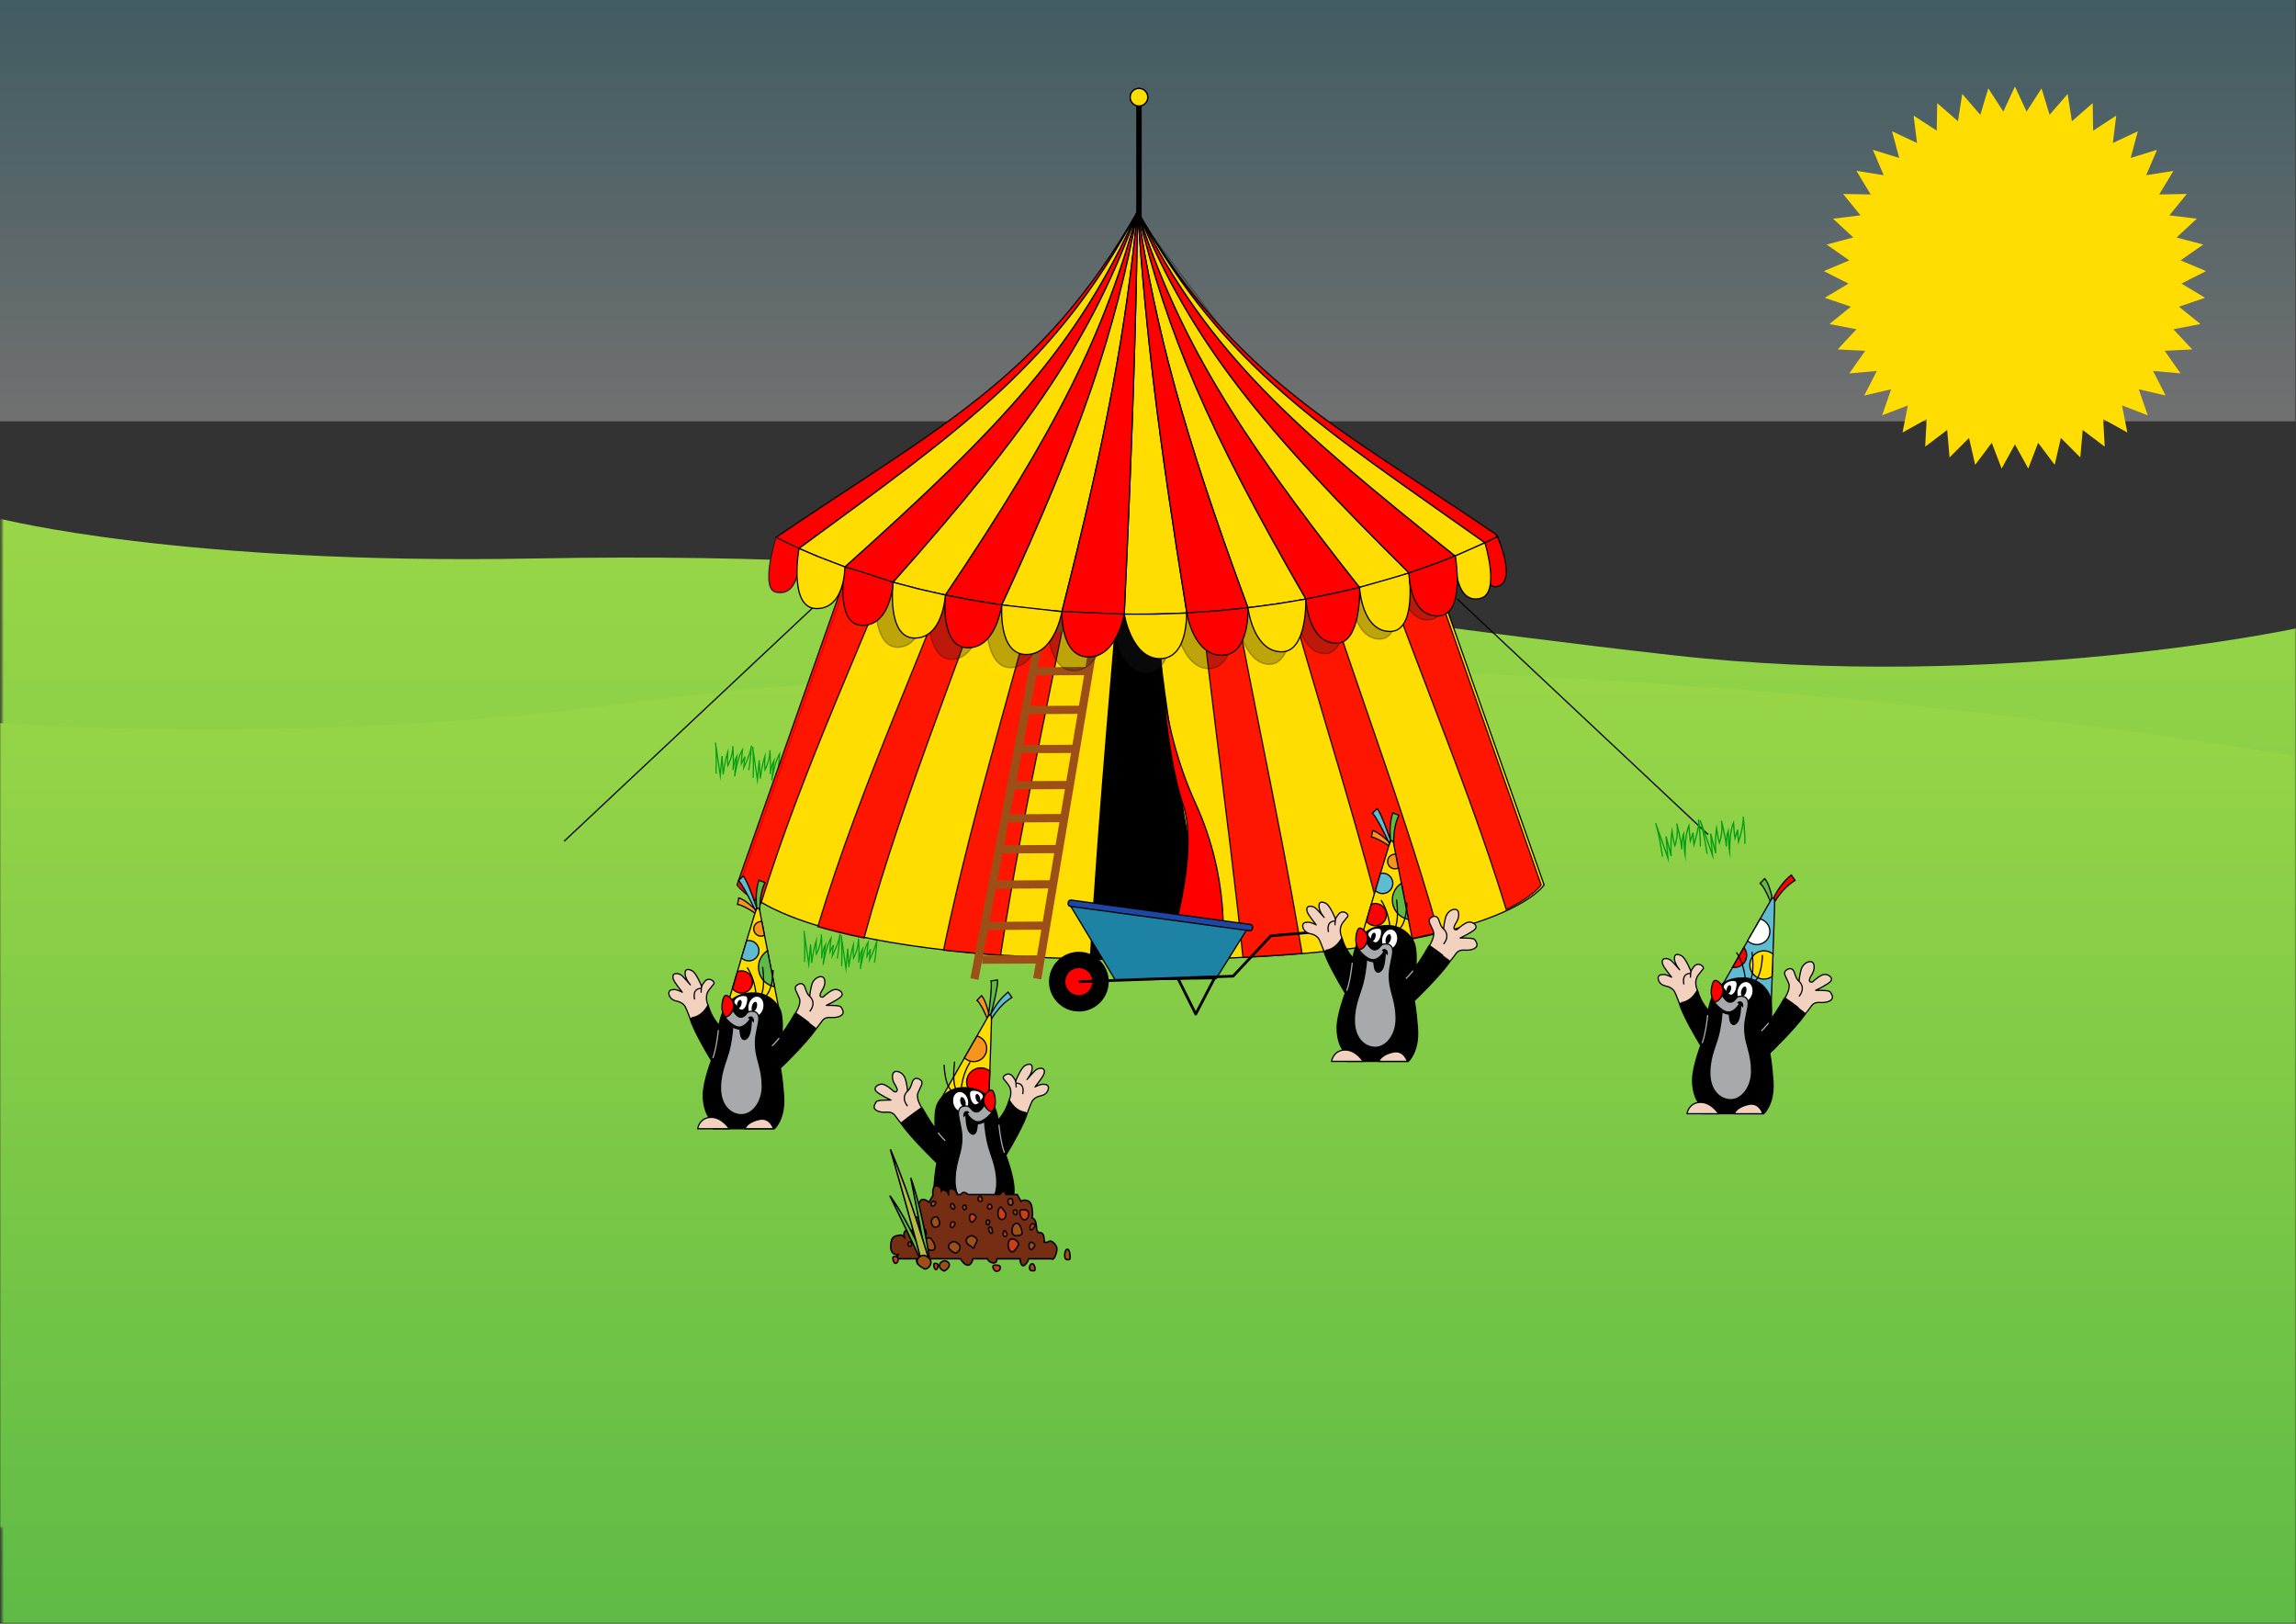 <?xml version="1.0" encoding="utf-8"?>
<!-- Generator: Adobe Illustrator 15.0.0, SVG Export Plug-In . SVG Version: 6.00 Build 0)  -->
<!DOCTYPE svg PUBLIC "-//W3C//DTD SVG 1.1//EN" "http://www.w3.org/Graphics/SVG/1.1/DTD/svg11.dtd">
<svg version="1.1" xmlns="http://www.w3.org/2000/svg" xmlns:xlink="http://www.w3.org/1999/xlink" x="0px" y="0px"
	 width="841.89px" height="595.28px" viewBox="0 0 841.89 595.28" enable-background="new 0 0 841.89 595.28" xml:space="preserve">
<rect x="0" y="0" width="841.89" height="595.28" fill="#333333" stroke="none"/>
<g id="achtergrond">
	
		<line fill="none" stroke="#000000" stroke-width="0.452" stroke-miterlimit="10" x1="418.358" y1="79.586" x2="278.201" y2="279.263"/>
	
		<line fill="none" stroke="#000000" stroke-width="0.452" stroke-miterlimit="10" x1="417.358" y1="79.586" x2="572.334" y2="286.947"/>
	<defs>
		<filter id="Adobe_OpacityMaskFilter" filterUnits="userSpaceOnUse" x="-0.092" y="190.133" width="841.982" height="405.147">
			<feColorMatrix  type="matrix" values="1 0 0 0 0  0 1 0 0 0  0 0 1 0 0  0 0 0 1 0"/>
		</filter>
	</defs>
	<mask maskUnits="userSpaceOnUse" x="-0.092" y="190.133" width="841.982" height="405.147" id="SVGID_1_">
		<g filter="url(#Adobe_OpacityMaskFilter)">
			<linearGradient id="SVGID_2_" gradientUnits="userSpaceOnUse" x1="421.684" y1="595.28" x2="421.684" y2="158.882">
				<stop  offset="0" style="stop-color:#FFFFFF"/>
				<stop  offset="0.348" style="stop-color:#F9F9F9"/>
				<stop  offset="0.491" style="stop-color:#F5F5F5"/>
				<stop  offset="0.557" style="stop-color:#F1F1F1"/>
				<stop  offset="0.623" style="stop-color:#E5E5E5"/>
				<stop  offset="0.688" style="stop-color:#D1D1D1"/>
				<stop  offset="0.752" style="stop-color:#B6B6B6"/>
				<stop  offset="0.817" style="stop-color:#929292"/>
				<stop  offset="0.881" style="stop-color:#666666"/>
				<stop  offset="0.945" style="stop-color:#333333"/>
				<stop  offset="1" style="stop-color:#000000"/>
			</linearGradient>
			<rect x="0.601" y="158.882" fill="url(#SVGID_2_)" width="842.167" height="436.398"/>
		</g>
	</mask>
	
		<linearGradient id="SVGID_3_" gradientUnits="userSpaceOnUse" x1="210.555" y1="402.181" x2="615.702" y2="402.181" gradientTransform="matrix(0 1 -1 0 823.079 -20.422)">
		<stop  offset="0" style="stop-color:#99D647"/>
		<stop  offset="1" style="stop-color:#5FBB46"/>
	</linearGradient>
	<path mask="url(#SVGID_1_)" fill="url(#SVGID_3_)" d="M0.093,595.28l-0.186-405.147c0,0,66.044,17.044,196.064,14.615
		c174.621-3.263,259.965,17.792,417.609,35.489c119.678,13.435,228.309-9.859,228.309-9.859V595.28H0.093z"/>
	<defs>
		<filter id="Adobe_OpacityMaskFilter_1_" filterUnits="userSpaceOnUse" x="0" y="244.939" width="841.705" height="350.341">
			<feColorMatrix  type="matrix" values="1 0 0 0 0  0 1 0 0 0  0 0 1 0 0  0 0 0 1 0"/>
		</filter>
	</defs>
	<mask maskUnits="userSpaceOnUse" x="0" y="244.939" width="841.705" height="350.341" id="SVGID_4_">
		<g filter="url(#Adobe_OpacityMaskFilter_1_)">
			
				<linearGradient id="SVGID_5_" gradientUnits="userSpaceOnUse" x1="421.731" y1="560.094" x2="421.73" y2="207.324" gradientTransform="matrix(-1 0 0 1 841.891 0)">
				<stop  offset="0" style="stop-color:#FFFFFF"/>
				<stop  offset="0.348" style="stop-color:#F9F9F9"/>
				<stop  offset="0.491" style="stop-color:#F5F5F5"/>
				<stop  offset="0.557" style="stop-color:#F1F1F1"/>
				<stop  offset="0.623" style="stop-color:#E5E5E5"/>
				<stop  offset="0.688" style="stop-color:#D1D1D1"/>
				<stop  offset="0.752" style="stop-color:#B6B6B6"/>
				<stop  offset="0.817" style="stop-color:#929292"/>
				<stop  offset="0.881" style="stop-color:#666666"/>
				<stop  offset="0.945" style="stop-color:#333333"/>
				<stop  offset="1" style="stop-color:#000000"/>
			</linearGradient>
			<rect x="-0.878" y="207.324" fill="url(#SVGID_5_)" width="842.075" height="352.769"/>
		</g>
	</mask>
	
		<linearGradient id="SVGID_6_" gradientUnits="userSpaceOnUse" x1="265.361" y1="402.041" x2="615.702" y2="402.041" gradientTransform="matrix(0 1 1 0 18.811 -20.422)">
		<stop  offset="0" style="stop-color:#99D647"/>
		<stop  offset="1" style="stop-color:#5FBB46"/>
	</linearGradient>
	<path mask="url(#SVGID_4_)" fill="url(#SVGID_6_)" d="M841.705,595.28V277.279c0,0-323.776-57.377-612.95-19.281
		C109.628,273.692,0,265.118,0,265.118V595.28H841.705z"/>
	<linearGradient id="SVGID_7_" gradientUnits="userSpaceOnUse" x1="420.853" y1="154.469" x2="420.853" y2="1.421085e-13">
		<stop  offset="0" style="stop-color:#FFFFFF"/>
		<stop  offset="1" style="stop-color:#5FBBCF"/>
	</linearGradient>
	<rect opacity="0.3" fill="url(#SVGID_7_)" width="841.705" height="154.469"/>
	<path fill="none" stroke="#000000" stroke-width="0.452" stroke-miterlimit="10" d="M420.945,305.97"/>
	<circle fill="#FFDD00" stroke="#000000" stroke-width="0.452" stroke-miterlimit="10" cx="417.635" cy="35.637" r="3.218"/>
	<line fill="none" stroke="#000000" stroke-width="2" stroke-miterlimit="10" x1="417.635" y1="38.855" x2="417.635" y2="326.833"/>
	<path fill="none" stroke="#000000" stroke-width="0.452" stroke-miterlimit="10" d="M307.667,349.484"/>
	<path fill="none" stroke="#000000" stroke-width="0.452" stroke-miterlimit="10" d="M417.358,79.586"/>
	<g>
		<g>
			<g>
				<g>
					<path fill="none" stroke="#059F14" stroke-width="0.446" stroke-miterlimit="10" d="M262.554,283.631
						c0,0,0.261-7.615-0.203-11.395l1.748,12.127c0,0,0.493-5.724,0.658-7.197l0.426,6.759c0,0,0.515-4.604,1.658-8.204
						c0,0-0.141,3.899,0.027,5.037c0,0,1.873-3.52,1.847-7.251c0,0,0.383,5.822,0.053,8.768c0,0,0.538-3.482,1.454-5.057
						c0,0-0.867,6.428-0.825,7.365c0,0,1.075-6.964,2.866-9.747c0,0-0.371,3.314-0.431,5.171l1.332-2.647
						c0,0-0.188,0.352-0.454,4.051c0,0,2.684-5.479,2.826-8.073c0,0-0.388,6.108-1.01,9.021"/>
				</g>
				<g>
					<path fill="none" stroke="#059F14" stroke-width="0.446" stroke-miterlimit="10" d="M276.171,285.156
						c0,0,0.261-7.615-0.203-11.395l1.748,12.127c0,0,0.493-5.724,0.658-7.197l0.426,6.759c0,0,0.515-4.604,1.658-8.204
						c0,0-0.141,3.899,0.027,5.037c0,0,1.873-3.52,1.847-7.251c0,0,0.383,5.822,0.053,8.768c0,0,0.538-3.482,1.454-5.057
						c0,0-0.867,6.428-0.825,7.365c0,0,1.075-6.964,2.866-9.747c0,0-0.371,3.314-0.431,5.171l1.332-2.647
						c0,0-0.188,0.352-0.454,4.051c0,0,2.684-5.479,2.826-8.073c0,0-0.388,6.108-1.01,9.021"/>
				</g>
			</g>
		</g>
	</g>
	<g>
		<g>
			<g>
				<g>
					<path fill="none" stroke="#059F14" stroke-width="0.446" stroke-miterlimit="10" d="M295.015,352.713
						c0,0,0.261-7.614-0.203-11.395l1.748,12.127c0,0,0.493-5.724,0.658-7.197l0.426,6.76c0,0,0.515-4.604,1.658-8.204
						c0,0-0.141,3.899,0.027,5.037c0,0,1.873-3.52,1.847-7.251c0,0,0.383,5.822,0.053,8.769c0,0,0.538-3.482,1.454-5.058
						c0,0-0.867,6.429-0.825,7.365c0,0,1.075-6.964,2.866-9.747c0,0-0.371,3.314-0.431,5.172l1.332-2.647
						c0,0-0.188,0.353-0.454,4.052c0,0,2.684-5.479,2.826-8.073c0,0-0.388,6.108-1.01,9.021"/>
				</g>
				<g>
					<path fill="none" stroke="#059F14" stroke-width="0.446" stroke-miterlimit="10" d="M308.632,354.237
						c0,0,0.261-7.614-0.203-11.395l1.748,12.127c0,0,0.493-5.724,0.658-7.197l0.426,6.76c0,0,0.515-4.604,1.658-8.204
						c0,0-0.141,3.899,0.027,5.037c0,0,1.873-3.52,1.847-7.251c0,0,0.383,5.822,0.053,8.769c0,0,0.538-3.482,1.454-5.058
						c0,0-0.867,6.429-0.825,7.365c0,0,1.075-6.964,2.866-9.747c0,0-0.371,3.314-0.431,5.172l1.332-2.647
						c0,0-0.188,0.353-0.454,4.052c0,0,2.684-5.479,2.826-8.073c0,0-0.388,6.108-1.01,9.021"/>
				</g>
			</g>
		</g>
	</g>
	
		<line fill="none" stroke="#9C4F17" stroke-width="2" stroke-miterlimit="10" x1="398.333" y1="347.696" x2="398.333" y2="318.643"/>
	
		<line fill="none" stroke="#000000" stroke-width="0.452" stroke-miterlimit="10" x1="534.357" y1="219.622" x2="626.334" y2="305.97"/>
	<path fill="#FFDD00" stroke="#000000" stroke-width="0.452" stroke-miterlimit="10" d="M321.294,182.34l97.435-18.604
		l97.435,18.604l50,142.046c0,0-16.24,27.438-147.435,27.438c-131.196,0-147.435-27.438-147.435-27.438L321.294,182.34z"/>
	<path stroke="#000000" stroke-width="0.452" stroke-miterlimit="10" d="M413.015,182.127c-4.603,56.518-9.922,112.912-13.22,169.52
		c5.664,0.115,11.571,0.177,17.731,0.177c1.536,0,16.045-0.143,17.55-0.149c-0.104-13.459,4.64-20.891,2.309-34.144
		c-9.196-52.29-15.82-92.289-15.246-135.403C418.48,182.127,416.673,182.127,413.015,182.127z"/>
	<path opacity="0.9" fill="#FF0000" stroke="#000000" stroke-width="0.452" stroke-miterlimit="10" d="M531.062,227.671
		c-4.5-12.266-8.898-24.572-13.02-36.987L531.062,227.671z M498.135,182.127c16.15,51.189,38.443,99.993,54.167,151.303
		c10.403-4.991,12.803-9.044,12.803-9.044l-34.043-96.714c-4.5-12.266-8.898-24.572-13.02-36.987l-2.938-8.345l-1.115-0.213
		C508.704,182.127,503.42,182.127,498.135,182.127z M463.263,182.127c12.839,55.193,31.95,108.534,45.255,163.581
		c7.146-1.185,13.414-2.481,18.905-3.829c-15.036-53.972-36.598-105.71-51.484-159.752
		C470.575,182.127,468.06,182.127,463.263,182.127z M436.425,182.127c4.961,56.46,13.388,112.484,19.346,168.828
		c7.749-0.375,14.961-0.86,21.667-1.438c-9.269-56.01-22.566-111.219-31.002-167.39
		C442.281,182.127,440.297,182.127,436.425,182.127z M389.007,182.127c-13.531,55.703-31.361,110.069-43.039,166.211
		c6.427,0.72,13.386,1.354,20.922,1.876c8.628-56.459,21.908-111.906,32.126-168.087
		C395.146,182.127,393.162,182.127,389.007,182.127z M359.503,182.127c-19.002,53.03-43.359,103.588-59.635,157.586
		c4.849,1.431,10.466,2.837,16.958,4.157c15.096-55.143,37.903-107.35,55.353-161.743
		C367.382,182.127,364.865,182.127,359.503,182.127z M337.307,182.127c-5.318,0-10.638,0-15.956,0l-1.116,0.213l-50,142.046
		c0,0,1.751,2.959,8.752,6.935C294.867,280.05,318.099,232.164,337.307,182.127z"/>
	<path fill="#FF0000" stroke="#000000" stroke-width="0.452" stroke-miterlimit="10" d="M425.474,238.967
		c0,0,1.72,36.618,8.295,55.911s-6.423,57.284-6.423,57.284l20.803-4.107c0,0,3.341-24.833-9.774-53.533
		S425.474,238.967,425.474,238.967z"/>
	<g>
		<g>
			
				<line fill="none" stroke="#9C4F17" stroke-width="3" stroke-miterlimit="10" x1="404.199" y1="216.786" x2="380.336" y2="358.814"/>
			
				<line fill="none" stroke="#9C4F17" stroke-width="3" stroke-miterlimit="10" x1="384.304" y1="216.884" x2="357.305" y2="358.927"/>
			
				<line fill="none" stroke="#9C4F17" stroke-width="3" stroke-miterlimit="10" x1="401.973" y1="230.036" x2="381.796" y2="230.135"/>
			
				<line fill="none" stroke="#9C4F17" stroke-width="3" stroke-miterlimit="10" x1="398.2" y1="246.021" x2="378.023" y2="246.121"/>
			
				<line fill="none" stroke="#9C4F17" stroke-width="3" stroke-miterlimit="10" x1="396.648" y1="260.221" x2="376.471" y2="260.32"/>
			
				<line fill="none" stroke="#9C4F17" stroke-width="3" stroke-miterlimit="10" x1="393.795" y1="274.54" x2="373.619" y2="274.639"/>
			
				<line fill="none" stroke="#9C4F17" stroke-width="3" stroke-miterlimit="10" x1="392.169" y1="287.801" x2="371.993" y2="287.9"/>
			
				<line fill="none" stroke="#9C4F17" stroke-width="3" stroke-miterlimit="10" x1="390.134" y1="299.924" x2="369.958" y2="300.023"/>
			
				<line fill="none" stroke="#9C4F17" stroke-width="3" stroke-miterlimit="10" x1="387.433" y1="311.289" x2="367.257" y2="311.391"/>
			
				<line fill="none" stroke="#9C4F17" stroke-width="3" stroke-miterlimit="10" x1="384.952" y1="324.21" x2="364.775" y2="324.309"/>
		</g>
		
			<line fill="none" stroke="#9C4F17" stroke-width="3" stroke-miterlimit="10" x1="382.335" y1="339.355" x2="362.159" y2="339.456"/>
		
			<line fill="none" stroke="#9C4F17" stroke-width="3" stroke-miterlimit="10" x1="380.302" y1="351.744" x2="360.126" y2="351.843"/>
	</g>
	<g>
		<path opacity="0.3" fill="#231F20" stroke="#000000" stroke-width="0.452" stroke-miterlimit="10" d="M407.003,226.437
			c0,0-2.66,19.458-13.273,19.458s-9.887-20.687-9.887-20.687l12.246,0.659L407.003,226.437z"/>
		<path opacity="0.3" fill="#231F20" stroke="#000000" stroke-width="0.452" stroke-miterlimit="10" d="M383.832,225.319
			c0,0-2.66,19.459-13.273,19.459c-10.612,0-9.068-22.53-9.068-22.53l12.192,1.671L383.832,225.319z"/>
		<path opacity="0.3" fill="#231F20" stroke="#000000" stroke-width="0.452" stroke-miterlimit="10" d="M361.412,222.258
			c0,0-1.902,19.459-12.514,19.459c-10.614,0-8.421-23.96-8.421-23.96l10.374,2.434L361.412,222.258z"/>
		<path opacity="0.3" fill="#231F20" stroke="#000000" stroke-width="0.452" stroke-miterlimit="10" d="M340.477,217.757
			c0,0-0.765,19.553-11.377,19.553s-8.047-25.351-8.047-25.351l9.576,3.067L340.477,217.757z"/>
		<path opacity="0.3" fill="#231F20" stroke="#000000" stroke-width="0.452" stroke-miterlimit="10" d="M407.003,226.437
			c0,0,2.659,20.218,13.273,20.218c10.612,0,9.886-20.688,9.886-20.688l-11.838,0.469H407.003z"/>
		<path opacity="0.3" fill="#231F20" stroke="#000000" stroke-width="0.452" stroke-miterlimit="10" d="M430.293,225.868
			c0,0,2.371,19.262,12.984,19.262c10.612,0,9.722-21.595,9.722-21.595l-10.972,1.353L430.293,225.868z"/>
		<path opacity="0.3" fill="#231F20" stroke="#000000" stroke-width="0.452" stroke-miterlimit="10" d="M452.999,223.536
			c0,0,1.965,20.015,12.578,20.015c9.602,0,8.951-23.96,8.951-23.96l-10.335,2.114L452.999,223.536z"/>
		<path opacity="0.3" fill="#231F20" stroke="#000000" stroke-width="0.452" stroke-miterlimit="10" d="M474.528,219.59
			c0,0,0.819,20.053,11.432,20.053c9.308,0,8.622-25.331,8.622-25.331l-9.612,2.708L474.528,219.59z"/>
		<path opacity="0.3" fill="#231F20" stroke="#000000" stroke-width="0.452" stroke-miterlimit="10" d="M494.51,214.268
			c0,0,0.79,20.041,11.402,20.041c10.013,0,7.004-26.55,7.004-26.55l-7.02,2.553L494.51,214.268z"/>
		<path opacity="0.3" fill="#231F20" stroke="#000000" stroke-width="0.452" stroke-miterlimit="10" d="M512.897,207.758
			c0,0,0.028,19.531,10.641,19.531c10.613,0,6.578-27.306,6.578-27.306l-6.912,3.348L512.897,207.758z"/>
		<path fill="#FF0000" stroke="#000000" stroke-width="0.452" stroke-miterlimit="10" d="M544.479,198.991
			c0,0-1.545,17.417,4.507,16.048c7.43-1.682,0.095-18.316,0.095-18.316l0,0L544.479,198.991z"/>
		<g>
			<path fill="#FF0000" stroke="#000000" stroke-width="0.452" stroke-miterlimit="10" d="M417.589,78.588
				c0.042,0.023,0.084,0.044,0.123,0.06c25.584,51.211,56.855,77.968,115.835,125.191c-5.421,2.231-11.063,4.312-16.909,6.23
				C462.459,156.513,437.021,125.579,417.589,78.588z"/>
			<path fill="#FF0000" stroke="#000000" stroke-width="0.452" stroke-miterlimit="10" d="M417.792,78.673
				c0.008,0.002,0.016,0.004,0.023,0.006c0.004,0.001,0.008,0.001,0.012,0.002c34.988,60.144,73.354,78.12,130.652,117.181
				c0.204,0.289,0.399,0.572,0.601,0.86c-1.511,0.77-3.046,1.526-4.602,2.269C485.202,156.94,449.254,135.232,417.792,78.673z"/>
			<path fill="#FF0000" stroke="#000000" stroke-width="0.452" stroke-miterlimit="10" d="M417.469,78.507
				c14.671,44.792,34.759,78.314,81.039,136.817c-6.384,1.621-12.958,3.057-19.699,4.298
				c-36.076-62.321-50.921-97.633-61.45-141.212C417.394,78.444,417.431,78.477,417.469,78.507z"/>
			<path fill="#FF0000" stroke="#000000" stroke-width="0.452" stroke-miterlimit="10" d="M417.076,77.829
				c-8.126,43.477-19.989,79.7-49.72,143.939c-7.072-1.001-13.986-2.215-20.718-3.627c41.133-61.101,58.322-95.938,70.438-140.417
				C417.074,77.757,417.074,77.792,417.076,77.829z"/>
			<path fill="#FF0000" stroke="#000000" stroke-width="0.452" stroke-miterlimit="10" d="M417.109,77.562
				c-0.007,0.021-0.014,0.045-0.02,0.072c-16.533,46.202-39.086,78.989-89.604,135.828c-6.089-1.71-11.991-3.589-17.682-5.628
				C367.105,156.509,395.28,126.816,417.109,77.562z"/>
			<path fill="#FF0000" stroke="#000000" stroke-width="0.452" stroke-miterlimit="10" d="M417.138,77.498
				c-0.002,0.004-0.005,0.009-0.007,0.015c-29.259,55.364-63.985,79.421-124.152,123.561c-2.899-1.301-5.728-2.647-8.481-4.037
				C343.015,157.193,382.1,138.852,417.138,77.498z"/>
			<path fill="#FFDD00" stroke="#000000" stroke-width="0.452" stroke-miterlimit="10" d="M417.131,77.512
				c0.002-0.005,0.005-0.01,0.007-0.015c-0.019,0.098,0.204,1.071,0.678,1.182c-0.008-0.002-0.016-0.004-0.023-0.006
				c31.462,56.559,67.41,78.267,126.687,120.318c-3.533,1.686-7.178,3.303-10.932,4.847
				c-58.979-47.223-90.251-73.98-115.835-125.191c-0.039-0.016-0.081-0.036-0.123-0.06c19.433,46.991,44.87,77.925,99.049,131.481
				c-5.85,1.918-11.898,3.674-18.13,5.255c-46.28-58.503-66.368-92.025-81.039-136.817c-0.038-0.03-0.075-0.063-0.11-0.097
				c10.529,43.58,25.374,78.891,61.45,141.212c-6.909,1.272-13.994,2.338-21.228,3.186c-24.057-65.053-33.63-101.572-40.318-144.508
				c-0.027-0.038-0.053-0.077-0.076-0.117c2.986,42.658,7.228,79.864,18.007,146.508c-6.158,0.32-12.399,0.486-18.712,0.486
				c-1.421,0-2.838-0.01-4.252-0.026c3.099-67.043,4.229-104.432,4.899-147.088c-0.015-0.041-0.026-0.081-0.035-0.12
				c-4.35,42.915-10.859,79.979-27.699,146.216c-7.492-0.568-14.846-1.37-22.038-2.391c29.73-64.239,41.593-100.462,49.72-143.939
				c-0.002-0.037-0.002-0.072,0-0.105c-12.116,44.48-29.305,79.317-70.438,140.417c-6.564-1.375-12.956-2.939-19.153-4.68
				c50.518-56.839,73.072-89.626,89.604-135.828c0.006-0.027,0.013-0.051,0.02-0.072c-21.829,49.255-50.004,78.948-107.306,130.271
				c-5.836-2.091-11.452-4.349-16.824-6.76C353.146,156.933,387.872,132.876,417.131,77.512z"/>
			<path fill="#FF0000" stroke="#000000" stroke-width="0.452" stroke-miterlimit="10" d="M417.129,78.062
				c-0.67,42.656-1.801,80.045-4.899,147.088c-7.731-0.091-15.352-0.425-22.835-0.992c16.84-66.238,23.35-103.302,27.699-146.216
				C417.103,77.982,417.114,78.022,417.129,78.062z"/>
			<path fill="#FF0000" stroke="#000000" stroke-width="0.452" stroke-miterlimit="10" d="M417.263,78.3
				c6.688,42.936,16.262,79.455,40.318,144.508c-7.317,0.857-14.789,1.489-22.388,1.883
				c-10.779-66.644-15.021-103.85-18.007-146.508C417.21,78.223,417.235,78.262,417.263,78.3z"/>
		</g>
		<path fill="#FF0000" stroke="#000000" stroke-width="0.452" stroke-miterlimit="10" d="M367.279,221.776
			c0,0-1.876,15.711-12.339,15.711c-10.464,0-8.302-19.346-8.302-19.346l10.229,1.967L367.279,221.776z"/>
		<path fill="#FFDD00" stroke="#000000" stroke-width="0.452" stroke-miterlimit="10" d="M346.638,218.141
			c0,0-0.753,15.789-11.218,15.789c-10.464,0-7.935-20.469-7.935-20.469l9.443,2.478L346.638,218.141z"/>
		<path fill="#FF0000" stroke="#000000" stroke-width="0.452" stroke-miterlimit="10" d="M327.485,213.482
			c0,0-0.754,15.787-11.218,15.787s-6.464-21.437-6.464-21.437l6.921,2.062L327.485,213.482z"/>
		<path fill="#FF0000" stroke="#231F20" stroke-width="0.452" stroke-miterlimit="10" d="M292.979,201.073
			c0,0,1.638,18.146-8.481,16.004c-5.813-1.23,0-20.041,0-20.041l0,0L292.979,201.073z"/>
		<path fill="#FFDD00" stroke="#000000" stroke-width="0.452" stroke-miterlimit="10" d="M309.803,207.833
			c0,0,0.125,15.285-10.337,15.285c-10.465,0-6.487-22.045-6.487-22.045l6.779,2.909L309.803,207.833z"/>
		<path fill="#FF0000" stroke="#000000" stroke-width="0.452" stroke-miterlimit="10" d="M435.193,224.691
			c0,0,2.338,15.552,12.802,15.552s9.586-17.436,9.586-17.436l-10.817,1.092L435.193,224.691z"/>
		<path fill="#FFDD00" stroke="#000000" stroke-width="0.452" stroke-miterlimit="10" d="M457.581,222.808
			c0,0,1.937,16.16,12.4,16.16c9.467,0,8.827-19.345,8.827-19.345l-10.191,1.707L457.581,222.808z"/>
		<path fill="#FF0000" stroke="#000000" stroke-width="0.452" stroke-miterlimit="10" d="M478.809,219.622
			c0,0,0.807,16.189,11.271,16.189c9.176,0,8.5-20.451,8.5-20.451l-9.477,2.186L478.809,219.622z"/>
		<path fill="#FFDD00" stroke="#000000" stroke-width="0.452" stroke-miterlimit="10" d="M498.508,215.324
			c0,0,0.778,16.182,11.242,16.182c9.872,0,6.905-21.437,6.905-21.437l-6.921,2.062L498.508,215.324z"/>
		<path fill="#FFDD00" stroke="#000000" stroke-width="0.452" stroke-miterlimit="10" d="M533.547,203.838
			c0,0-0.61,18.092,9.349,15.51c7.346-1.904,1.589-20.357,1.589-20.357l0,0L533.547,203.838z"/>
		<path fill="#FF0000" stroke="#000000" stroke-width="0.452" stroke-miterlimit="10" d="M516.638,210.069
			c0,0,0.027,15.769,10.492,15.769c10.463,0,6.485-22.044,6.485-22.044l-6.816,2.702L516.638,210.069z"/>
		<path fill="#FF0000" stroke="#000000" stroke-width="0.452" stroke-miterlimit="10" d="M412.229,225.151
			c0,0-2.622,15.71-13.087,15.71c-10.463,0-9.748-16.702-9.748-16.702l12.073,0.532L412.229,225.151z"/>
		<path fill="#FFDD00" stroke="#000000" stroke-width="0.452" stroke-miterlimit="10" d="M389.385,224.248
			c0,0-2.624,15.711-13.086,15.711c-10.465,0-8.942-18.191-8.942-18.191l12.022,1.35L389.385,224.248z"/>
		<path fill="#FFDD00" stroke="#000000" stroke-width="0.452" stroke-miterlimit="10" d="M412.229,225.151
			c0,0,2.624,16.323,13.087,16.323c10.464,0,9.748-16.702,9.748-16.702l-11.672,0.379H412.229z"/>
	</g>
	<circle fill="#FFDD00" stroke="#000000" stroke-width="0.452" stroke-miterlimit="10" cx="417.635" cy="35.637" r="3.218"/>
	<g>
		<g>
			<g>
				<g>
					<path fill="none" stroke="#059F14" stroke-width="0.487" stroke-miterlimit="10" d="M609.611,314.043
						c0,0-1.218-8.253-2.522-12.234l4.489,12.721c0,0-0.566-6.262-0.668-7.881l1.856,7.198c0,0-0.314-5.06,0.31-9.161
						c0,0,0.615,4.228,1.042,5.42c0,0,1.5-4.156,0.723-8.171c0,0,1.618,6.196,1.819,9.435c0,0-0.063-3.856,0.699-5.731
						c0,0,0.267,7.094,0.505,8.094c0,0-0.13-7.711,1.422-11.059c0,0,0.228,3.643,0.528,5.655l1.038-3.112
						c0,0-0.149,0.416,0.277,4.453c0,0,2.063-6.427,1.712-9.248c0,0,0.767,6.655,0.618,9.915"/>
				</g>
				<g>
					<path fill="none" stroke="#059F14" stroke-width="0.487" stroke-miterlimit="10" d="M625.958,313.023
						c0,0-1.218-8.253-2.522-12.234l4.489,12.722c0,0-0.566-6.262-0.668-7.881l1.856,7.197c0,0-0.314-5.059,0.31-9.161
						c0,0,0.615,4.228,1.042,5.421c0,0,1.5-4.157,0.723-8.172c0,0,1.618,6.197,1.819,9.435c0,0-0.063-3.855,0.699-5.731
						c0,0,0.267,7.094,0.505,8.095c0,0-0.13-7.712,1.422-11.059c0,0,0.228,3.643,0.528,5.655l1.038-3.112
						c0,0-0.15,0.416,0.277,4.452c0,0,2.063-6.426,1.712-9.248c0,0,0.767,6.655,0.618,9.915"/>
				</g>
			</g>
		</g>
	</g>
	
		<line fill="none" stroke="#000000" stroke-width="0.452" stroke-miterlimit="10" x1="297.903" y1="222.93" x2="206.846" y2="308.415"/>
	<g>
		<g>
			<path fill="#FF0000" d="M395.6,367.841c-0.348,0-0.699-0.022-1.045-0.068c-2.106-0.277-3.979-1.358-5.273-3.045
				s-1.854-3.775-1.576-5.883c0.52-3.944,3.908-6.918,7.883-6.918c0.348,0,0.699,0.022,1.045,0.068
				c2.106,0.277,3.979,1.359,5.273,3.046c1.293,1.686,1.853,3.774,1.575,5.882C402.962,364.867,399.574,367.841,395.6,367.841z"/>
			<path d="M395.588,354.924c0.216,0,0.434,0.014,0.653,0.043c2.715,0.357,4.626,2.85,4.269,5.564
				c-0.328,2.495-2.46,4.312-4.91,4.312c-0.216,0-0.434-0.014-0.653-0.043c-2.715-0.357-4.627-2.85-4.27-5.564
				C391.005,356.741,393.138,354.924,395.588,354.924 M395.588,348.929L395.588,348.929c-5.474,0.001-10.14,4.096-10.854,9.525
				c-0.382,2.9,0.389,5.776,2.17,8.098s4.36,3.811,7.261,4.192c0.475,0.062,0.958,0.095,1.436,0.095
				c5.473,0,10.139-4.095,10.854-9.525c0.382-2.9-0.389-5.775-2.169-8.097c-1.781-2.322-4.359-3.812-7.261-4.193
				C396.549,348.961,396.066,348.929,395.588,348.929L395.588,348.929z"/>
		</g>
		<polyline fill="none" stroke="#000000" stroke-linejoin="round" stroke-miterlimit="10" points="431.881,358.627 438.451,371.785 
			445.896,357.506 		"/>
		<polygon fill="#1E82A4" stroke="#000000" stroke-width="0.452" stroke-miterlimit="10" points="408.971,359.311 392.574,332.176 
			457.383,340.5 445.898,358.793 		"/>
		<polyline fill="none" stroke="#000000" stroke-miterlimit="10" points="395.594,359.885 452.15,357.877 465.988,343.084 
			479.752,341.889 		"/>
		<g>
			<g>
				<g>
					<path fill="#1E47A4" d="M459.242,340.421c-0.07,0.515-0.549,0.878-1.064,0.808l-65.725-8.943
						c-0.515-0.07-0.878-0.549-0.808-1.062l0.06-0.439c0.07-0.516,0.549-0.879,1.063-0.809l65.726,8.945
						c0.514,0.07,0.877,0.549,0.807,1.062L459.242,340.421z"/>
					<path fill="none" stroke="#000000" stroke-width="0.452" stroke-miterlimit="10" d="M459.242,340.421
						c-0.07,0.515-0.549,0.878-1.064,0.808l-65.725-8.943c-0.515-0.07-0.878-0.549-0.808-1.062l0.06-0.439
						c0.07-0.516,0.549-0.879,1.063-0.809l65.726,8.945c0.514,0.07,0.877,0.549,0.807,1.062L459.242,340.421z"/>
				</g>
			</g>
		</g>
	</g>
	<polygon fill="#FFDD00" points="738.832,31.729 743.093,40.905 748.59,32.411 751.531,42.091 758.156,34.445 759.723,44.44 
		767.348,37.791 767.508,47.906 775.984,42.382 774.735,52.422 783.897,48.132 781.264,57.9 790.934,54.926 786.966,64.233 
		796.955,62.634 791.73,71.298 801.846,71.104 795.467,78.957 805.511,80.174 798.1,87.062 807.877,89.664 799.579,95.454 
		808.898,99.392 799.877,103.971 808.558,109.167 798.986,112.445 806.859,118.8 796.925,120.714 803.836,128.103 793.732,128.616 
		799.549,136.894 789.472,135.996 794.079,145.003 784.225,142.711 787.534,152.271 778.095,148.631 780.041,158.559 771.2,153.64 
		771.746,163.742 763.676,157.64 762.811,167.72 755.668,160.555 753.408,170.417 747.333,162.327 743.723,171.778 738.832,162.921 
		733.941,171.778 730.331,162.327 724.255,170.417 721.995,160.555 714.853,167.72 713.987,157.64 705.917,163.742 706.463,153.64 
		697.623,158.559 699.569,148.631 690.129,152.271 693.438,142.711 683.585,145.003 688.192,135.996 678.115,136.894 
		683.932,128.616 673.827,128.103 680.739,120.714 670.805,118.8 678.678,112.445 669.106,109.167 677.787,103.971 668.765,99.392 
		678.084,95.454 669.787,89.664 679.563,87.062 672.153,80.174 682.197,78.957 675.818,71.104 685.934,71.298 680.709,62.634 
		690.698,64.233 686.73,54.926 696.4,57.9 693.766,48.132 702.929,52.422 701.68,42.382 710.155,47.906 710.315,37.791 
		717.94,44.44 719.507,34.445 726.132,42.091 729.074,32.411 734.57,40.905 	"/>
</g>
<g id="mollen">
	<g>
		<path fill="#F7941E" stroke="#000000" stroke-width="0.452" stroke-miterlimit="10" d="M362.531,371.444
			c-0.249-0.984-0.525-1.968-0.86-2.95c-0.196-0.568-0.411-1.138-0.675-1.711c-0.272-0.572-0.561-1.148-1.086-1.752l-1.677,1.719
			c0.294,0.219,0.634,0.631,0.932,1.062c0.302,0.438,0.587,0.916,0.856,1.406c0.541,0.984,1.029,2.022,1.491,3.076
			c0.223,0.509,0.438,1.021,0.647,1.537l0.038,0.019C362.313,373.049,362.423,372.247,362.531,371.444z"/>
		<path fill="#5FBB46" stroke="#000000" stroke-width="0.452" stroke-miterlimit="10" d="M362.841,372.743
			c0.178-0.364,0.36-0.728,0.55-1.087c0.218-0.829,0.433-1.66,0.642-2.492c0.394-1.576,0.769-3.156,1.102-4.76
			c0.164-0.803,0.318-1.609,0.445-2.436c0.062-0.414,0.119-0.832,0.158-1.268c0.036-0.439,0.071-0.871,0.021-1.424l-2.374,0.355
			c0.061,0.248,0.091,0.628,0.103,0.993c0.013,0.372,0.01,0.761,0,1.151c-0.022,0.781-0.074,1.576-0.137,2.373
			c-0.127,1.593-0.305,3.194-0.498,4.795c-0.103,0.834-0.21,1.666-0.322,2.499c0.04,0.155,0.081,0.311,0.119,0.466
			C362.717,372.188,362.778,372.466,362.841,372.743z"/>
		<path fill="#5FBBCF" stroke="#000000" stroke-width="0.452" stroke-miterlimit="10" d="M363.15,374.136
			c0.448-0.731,0.916-1.446,1.412-2.138c1.806-2.518,3.96-4.796,6.481-6.316l-1.374-1.969c-1.331,1.053-2.48,2.27-3.487,3.564
			c-1.008,1.295-1.874,2.67-2.639,4.086c-0.053,0.098-0.101,0.195-0.152,0.293c-0.141,0.537-0.284,1.072-0.43,1.608
			C363.027,373.555,363.088,373.846,363.15,374.136z"/>
		<path fill="#FFDD00" stroke="#000000" stroke-width="0.452" stroke-miterlimit="10" d="M343.62,405.42l18.335-32.127
			c0,0,1.666-3.256,1.597,1.04s-1.235,35.797-1.235,35.797s-3.699-6.274-8.18-7.821C349.656,400.763,344.723,403.323,343.62,405.42z
			"/>
		<g>
			<path fill="#F7941E" d="M357.035,389.209c-0.747,0-1.466-0.171-2.137-0.508c-0.4-0.2-0.773-0.46-1.109-0.771l-0.132-0.123
				l4.605-7.994l0.173,0.054c0.252,0.077,0.5,0.171,0.746,0.294c1.141,0.571,1.99,1.554,2.393,2.765s0.309,2.507-0.264,3.647
				C360.493,388.198,358.855,389.209,357.035,389.209L357.035,389.209z"/>
			<path d="M358.368,380.082c0.24,0.074,0.478,0.163,0.711,0.28c2.247,1.126,3.155,3.861,2.028,6.108
				c-0.799,1.592-2.404,2.512-4.072,2.512c-0.686,0-1.381-0.155-2.036-0.483c-0.396-0.198-0.747-0.448-1.057-0.735L358.368,380.082
				 M358.156,379.543l-0.18,0.313l-4.425,7.682l-0.18,0.312l0.264,0.245c0.352,0.326,0.742,0.598,1.162,0.808
				c0.703,0.353,1.456,0.532,2.238,0.532c1.906,0,3.622-1.059,4.476-2.762c0.599-1.195,0.697-2.552,0.276-3.82
				c-0.421-1.269-1.312-2.297-2.506-2.896c-0.233-0.117-0.489-0.218-0.78-0.309L358.156,379.543L358.156,379.543z"/>
		</g>
		<g>
			<path fill="#FF0000" d="M359.623,401.868c-0.78,0-1.535-0.173-2.242-0.514c-1.248-0.602-2.186-1.653-2.642-2.961
				c-0.457-1.308-0.376-2.715,0.226-3.962c0.859-1.781,2.693-2.932,4.673-2.932c0.783,0,1.54,0.173,2.249,0.516
				c0.34,0.165,0.669,0.372,0.978,0.618l0.09,0.071l-0.363,8.234l-0.096,0.063C361.638,401.569,360.645,401.868,359.623,401.868
				L359.623,401.868z"/>
			<path d="M359.638,391.726c0.723,0,1.457,0.159,2.151,0.494c0.342,0.165,0.651,0.365,0.935,0.591
				c-0.125,2.873-0.245,5.604-0.353,8.004c-0.812,0.537-1.77,0.828-2.748,0.828c-0.72,0-1.451-0.158-2.144-0.492
				c-2.467-1.189-3.5-4.154-2.311-6.62C356.023,392.759,357.794,391.726,359.638,391.726 M359.638,391.273
				c-2.065,0-3.98,1.201-4.877,3.061c-0.627,1.302-0.711,2.77-0.235,4.134c0.476,1.365,1.455,2.463,2.757,3.09
				c0.738,0.356,1.525,0.537,2.34,0.537c1.067,0,2.104-0.312,2.998-0.902l0.192-0.128l0.01-0.229c0.107-2.4,0.228-5.132,0.353-8.005
				l0.01-0.229l-0.18-0.144c-0.321-0.257-0.665-0.474-1.02-0.645C361.245,391.455,360.455,391.273,359.638,391.273L359.638,391.273z
				"/>
		</g>
	</g>
	<g>
		<path fill="#5FBB46" stroke="#000000" stroke-width="0.452" stroke-miterlimit="10" d="M649.699,328.527
			c-0.251-0.985-0.525-1.968-0.862-2.95c-0.195-0.569-0.411-1.138-0.674-1.711c-0.272-0.573-0.561-1.149-1.086-1.752l-1.677,1.718
			c0.294,0.219,0.635,0.632,0.932,1.062c0.303,0.439,0.586,0.916,0.857,1.406c0.539,0.984,1.028,2.023,1.491,3.076
			c0.221,0.51,0.437,1.021,0.646,1.537l0.037,0.019C649.479,330.131,649.591,329.328,649.699,328.527z"/>
		<path fill="#FF0000" stroke="#000000" stroke-width="0.452" stroke-miterlimit="10" d="M650.317,331.217
			c0.448-0.729,0.917-1.445,1.413-2.137c1.805-2.518,3.959-4.796,6.48-6.316l-1.373-1.969c-1.333,1.053-2.481,2.271-3.488,3.564
			c-1.007,1.295-1.874,2.67-2.639,4.086c-0.052,0.097-0.101,0.195-0.152,0.293c-0.141,0.537-0.285,1.072-0.43,1.608
			C650.194,330.637,650.256,330.928,650.317,331.217z"/>
		<path fill="#5FBBCF" stroke="#000000" stroke-width="0.452" stroke-miterlimit="10" d="M630.788,362.502l18.335-32.127
			c0,0,1.664-3.256,1.595,1.039c-0.069,4.297-1.233,35.797-1.233,35.797s-3.701-6.272-8.181-7.819
			C636.823,357.845,631.891,360.406,630.788,362.502z"/>
		<g>
			<path fill="#FFFFFF" d="M644.202,346.292c-0.747,0-1.466-0.171-2.138-0.508c-0.399-0.201-0.772-0.46-1.108-0.771l-0.132-0.123
				l4.604-7.995l0.173,0.054c0.275,0.084,0.52,0.181,0.746,0.295c1.141,0.571,1.991,1.553,2.394,2.764s0.309,2.507-0.264,3.647
				C647.661,345.281,646.023,346.292,644.202,346.292L644.202,346.292z"/>
			<path d="M645.534,337.164c0.242,0.074,0.479,0.164,0.711,0.281c2.248,1.125,3.156,3.86,2.029,6.107
				c-0.798,1.593-2.404,2.513-4.072,2.513c-0.686,0-1.382-0.155-2.036-0.483c-0.395-0.198-0.747-0.449-1.056-0.735L645.534,337.164
				 M645.322,336.626l-0.18,0.312l-4.424,7.683l-0.181,0.312l0.265,0.245c0.352,0.325,0.741,0.598,1.16,0.808
				c0.704,0.353,1.457,0.531,2.239,0.531c1.907,0,3.623-1.059,4.477-2.762c0.6-1.195,0.697-2.552,0.276-3.82
				c-0.422-1.269-1.312-2.297-2.508-2.895c-0.237-0.12-0.493-0.222-0.78-0.31L645.322,336.626L645.322,336.626z"/>
		</g>
		<g>
			<path fill="#FFDD00" d="M646.789,358.951c-0.78,0-1.534-0.174-2.241-0.515c-1.247-0.602-2.186-1.653-2.642-2.961
				s-0.376-2.715,0.226-3.962c0.859-1.781,2.694-2.932,4.674-2.932c0.782,0,1.54,0.173,2.25,0.516
				c0.338,0.165,0.666,0.372,0.976,0.617l0.091,0.072l-0.364,8.234l-0.096,0.063C648.805,358.651,647.812,358.951,646.789,358.951
				L646.789,358.951z"/>
			<path d="M646.806,348.808c0.723,0,1.457,0.159,2.151,0.494c0.34,0.165,0.65,0.366,0.934,0.591
				c-0.125,2.873-0.246,5.604-0.354,8.004c-0.812,0.537-1.77,0.828-2.748,0.828c-0.72,0-1.45-0.157-2.143-0.492
				c-2.467-1.189-3.501-4.154-2.311-6.62C643.19,349.841,644.961,348.808,646.806,348.808 M646.806,348.355
				c-2.066,0-3.98,1.201-4.877,3.061c-0.629,1.301-0.712,2.77-0.236,4.134c0.477,1.365,1.456,2.463,2.758,3.09
				c0.737,0.356,1.524,0.538,2.339,0.538c1.066,0,2.103-0.312,2.997-0.903l0.192-0.128l0.011-0.229
				c0.107-2.399,0.229-5.132,0.354-8.005l0.01-0.23l-0.181-0.144c-0.322-0.256-0.665-0.472-1.018-0.644
				C648.412,348.537,647.622,348.355,646.806,348.355L646.806,348.355z"/>
		</g>
		<g>
			<path fill="#FF0000" d="M636.017,354.681c-0.127,0-0.255-0.006-0.383-0.017l-0.352-0.03l4.146-7.27l0.205,0.287
				c0.959,1.341,1.099,3.088,0.366,4.562C639.245,353.734,637.719,354.681,636.017,354.681L636.017,354.681z"/>
			<path d="M639.449,347.783c0.877,1.227,1.065,2.885,0.348,4.329c-0.735,1.484-2.229,2.342-3.78,2.342
				c-0.121,0-0.242-0.005-0.363-0.016L639.449,347.783 M639.406,346.945l-0.35,0.613l-3.796,6.655l-0.351,0.614l0.704,0.062
				c0.134,0.012,0.269,0.017,0.402,0.017c1.789,0,3.393-0.993,4.186-2.593c0.77-1.549,0.622-3.385-0.385-4.793L639.406,346.945
				L639.406,346.945z"/>
		</g>
	</g>
	<g>
		<path fill="#F7941E" stroke="#000000" stroke-width="0.452" stroke-miterlimit="10" d="M276.622,333.095
			c-0.753-0.682-1.526-1.346-2.353-1.978c-0.479-0.364-0.973-0.719-1.51-1.05c-0.544-0.326-1.104-0.646-1.874-0.855l-0.443,2.359
			c0.366,0.02,0.878,0.174,1.364,0.369c0.495,0.195,0.996,0.436,1.493,0.693c0.995,0.52,1.978,1.113,2.946,1.733
			c0.468,0.3,0.932,0.607,1.393,0.92l0.04-0.005C277.331,334.551,276.978,333.821,276.622,333.095z"/>
		<path fill="#5FBBCF" stroke="#000000" stroke-width="0.452" stroke-miterlimit="10" d="M277.601,334.003
			c-0.056-0.402-0.104-0.806-0.146-1.21c-0.278-0.812-0.561-1.62-0.849-2.43c-0.546-1.528-1.11-3.052-1.725-4.571
			c-0.308-0.758-0.627-1.516-0.979-2.273c-0.178-0.379-0.363-0.759-0.57-1.142c-0.214-0.386-0.425-0.767-0.772-1.197l-1.778,1.613
			c0.188,0.172,0.425,0.471,0.638,0.769c0.216,0.303,0.43,0.628,0.636,0.958c0.416,0.663,0.814,1.353,1.203,2.05
			c0.777,1.396,1.521,2.828,2.244,4.268c0.378,0.75,0.75,1.502,1.119,2.258c0.119,0.106,0.239,0.213,0.358,0.322
			C277.19,333.609,277.394,333.808,277.601,334.003z"/>
		<path fill="#5FBB46" stroke="#000000" stroke-width="0.452" stroke-miterlimit="10" d="M278.63,334.99
			c-0.032-0.856-0.039-1.712-0.011-2.562c0.104-3.096,0.635-6.187,1.89-8.851l-2.235-0.875c-0.524,1.614-0.806,3.264-0.926,4.898
			c-0.118,1.637-0.077,3.262,0.071,4.864c0.011,0.11,0.025,0.219,0.036,0.328c0.18,0.524,0.356,1.051,0.534,1.577
			C278.205,334.575,278.417,334.782,278.63,334.99z"/>
		<path fill="#FFDD00" stroke="#000000" stroke-width="0.452" stroke-miterlimit="10" d="M285.754,370.666l-7.093-36.304
			c0,0-0.537-3.617-1.846,0.475s-10.282,34.311-10.282,34.311s5.514-4.76,10.252-4.793
			C281.526,364.323,285.379,368.327,285.754,370.666z"/>
		<g>
			<path fill="#5FBBCF" d="M274.562,352.281c-0.962,0-1.877-0.367-2.577-1.034l-0.1-0.096l0.04-0.133
				c0.612-2.059,1.222-4.093,1.792-5.98l0.041-0.133c0,0,0.307-0.057,0.363-0.063c0.151-0.018,0.3-0.026,0.448-0.026
				c1.886,0,3.478,1.414,3.703,3.289c0.244,2.044-1.22,3.905-3.263,4.15C274.857,352.272,274.708,352.281,274.562,352.281z"/>
			<path d="M274.567,345.041c1.751,0,3.265,1.309,3.478,3.091c0.229,1.923-1.143,3.668-3.065,3.898
				c-0.141,0.017-0.28,0.025-0.418,0.025c-0.925,0-1.785-0.366-2.42-0.973c0.612-2.059,1.222-4.092,1.792-5.979
				c0.071-0.013,0.142-0.028,0.214-0.037C274.288,345.05,274.429,345.041,274.567,345.041 M274.567,344.589L274.567,344.589
				c-0.157,0-0.315,0.01-0.474,0.028c-0.062,0.008-0.121,0.019-0.181,0.03l-0.059,0.011l-0.273,0.049l-0.08,0.266
				c-0.57,1.889-1.18,3.922-1.792,5.981l-0.079,0.265l0.2,0.191c0.741,0.708,1.712,1.098,2.733,1.098
				c0.156,0,0.313-0.01,0.472-0.028c2.167-0.26,3.72-2.234,3.461-4.401C278.256,346.089,276.568,344.589,274.567,344.589
				L274.567,344.589z"/>
		</g>
		<g>
			<path fill="#F7941E" d="M279.058,343.212c-1.337,0-2.477-1-2.651-2.327c-0.192-1.464,0.842-2.811,2.304-3.004
				c0.11-0.015,0.219-0.021,0.327-0.021l0.302,0.011l0.964,5.039l-0.164,0.073c-0.234,0.104-0.479,0.173-0.729,0.206
				C279.292,343.205,279.174,343.212,279.058,343.212z"/>
			<path d="M279.037,338.086c0.038,0,0.076,0.001,0.114,0.003l0.896,4.688c-0.207,0.092-0.431,0.157-0.667,0.188
				c-0.108,0.015-0.216,0.021-0.323,0.021c-1.211,0-2.265-0.897-2.427-2.131c-0.176-1.343,0.768-2.573,2.109-2.75
				C278.84,338.092,278.939,338.086,279.037,338.086 M279.037,337.634c-0.118,0-0.236,0.007-0.357,0.023
				c-1.585,0.209-2.706,1.67-2.499,3.257c0.189,1.439,1.426,2.524,2.876,2.524c0.126,0,0.253-0.008,0.382-0.025
				c0.272-0.035,0.538-0.11,0.792-0.223l0.328-0.146l-0.067-0.353l-0.896-4.688l-0.067-0.352l-0.357-0.016
				C279.126,337.635,279.082,337.634,279.037,337.634L279.037,337.634z"/>
		</g>
		<g>
			<path fill="#FF0000" d="M271.882,364.077c-1.261,0-2.432-0.575-3.212-1.578l-0.071-0.091l1.791-6.19l0.108-0.039
				c0.295-0.106,0.592-0.179,0.882-0.215c0.17-0.021,0.341-0.031,0.508-0.031c2.048,0,3.783,1.534,4.036,3.568
				c0.277,2.228-1.309,4.266-3.535,4.545C272.218,364.067,272.049,364.077,271.882,364.077z"/>
			<path d="M271.888,356.158c1.913,0,3.57,1.425,3.812,3.371c0.263,2.108-1.232,4.028-3.339,4.292
				c-0.161,0.021-0.321,0.03-0.479,0.03c-1.213,0-2.321-0.575-3.034-1.491c0.517-1.791,1.105-3.827,1.727-5.969
				c0.266-0.096,0.543-0.167,0.833-0.203C271.569,356.168,271.729,356.158,271.888,356.158 M271.889,355.706L271.889,355.706
				c-0.177,0-0.357,0.011-0.537,0.033c-0.306,0.038-0.619,0.114-0.93,0.227l-0.217,0.078l-0.064,0.222
				c-0.621,2.142-1.21,4.178-1.727,5.97l-0.064,0.221l0.142,0.183c0.824,1.058,2.06,1.665,3.391,1.665
				c0.177,0,0.355-0.011,0.535-0.033c2.351-0.295,4.024-2.446,3.731-4.797C275.882,357.326,274.051,355.706,271.889,355.706
				L271.889,355.706z"/>
		</g>
		<g>
			<path fill="#5FBB46" d="M283.67,361.689c-2.93-0.713-5.084-3.104-5.49-6.091c-0.364-2.668,0.77-5.307,2.958-6.885l0.287-0.207
				l2.588,13.267L283.67,361.689z"/>
			<path d="M281.271,348.897l2.453,12.572c-2.735-0.666-4.918-2.943-5.319-5.901C278.041,352.897,279.226,350.372,281.271,348.897
				 M281.58,348.117l-0.573,0.413c-2.256,1.627-3.425,4.348-3.05,7.1c0.418,3.079,2.64,5.544,5.661,6.279l0.687,0.167l-0.136-0.693
				l-2.453-12.572L281.58,348.117L281.58,348.117z"/>
		</g>
	</g>
	<g>
		<path fill="#F7941E" stroke="#000000" stroke-width="0.452" stroke-miterlimit="10" d="M509.047,308.399
			c-0.752-0.682-1.525-1.346-2.352-1.978c-0.479-0.364-0.973-0.719-1.51-1.05c-0.545-0.326-1.104-0.646-1.875-0.855l-0.443,2.359
			c0.367,0.02,0.879,0.174,1.365,0.369c0.494,0.195,0.996,0.436,1.492,0.693c0.996,0.52,1.979,1.113,2.947,1.733
			c0.467,0.3,0.932,0.607,1.393,0.92l0.039-0.005C509.756,309.855,509.404,309.126,509.047,308.399z"/>
		<path fill="#5FBBCF" stroke="#000000" stroke-width="0.452" stroke-miterlimit="10" d="M510.027,309.308
			c-0.057-0.402-0.105-0.806-0.146-1.21c-0.277-0.812-0.561-1.62-0.848-2.43c-0.547-1.528-1.111-3.052-1.725-4.571
			c-0.309-0.758-0.627-1.516-0.98-2.273c-0.178-0.379-0.363-0.759-0.57-1.142c-0.213-0.386-0.424-0.767-0.771-1.197l-1.779,1.613
			c0.189,0.172,0.426,0.471,0.639,0.769c0.215,0.303,0.43,0.628,0.635,0.958c0.416,0.663,0.814,1.353,1.203,2.05
			c0.777,1.396,1.521,2.828,2.244,4.268c0.379,0.75,0.75,1.502,1.119,2.258c0.119,0.106,0.24,0.213,0.359,0.322
			C509.615,308.914,509.82,309.112,510.027,309.308z"/>
		<path fill="#5FBB46" stroke="#000000" stroke-width="0.452" stroke-miterlimit="10" d="M511.057,310.295
			c-0.033-0.856-0.039-1.712-0.012-2.562c0.105-3.096,0.635-6.187,1.891-8.851l-2.236-0.875c-0.523,1.614-0.805,3.264-0.926,4.898
			c-0.117,1.637-0.076,3.262,0.072,4.864c0.01,0.11,0.025,0.219,0.035,0.328c0.18,0.524,0.357,1.051,0.535,1.577
			C510.631,309.88,510.844,310.087,511.057,310.295z"/>
		<path fill="#FFDD00" stroke="#000000" stroke-width="0.452" stroke-miterlimit="10" d="M518.18,345.971l-7.092-36.304
			c0,0-0.537-3.617-1.846,0.475s-10.283,34.311-10.283,34.311s5.514-4.76,10.252-4.793
			C513.951,339.628,517.805,343.632,518.18,345.971z"/>
		<g>
			<path fill="#5FBBCF" d="M506.987,327.586c-0.963,0-1.878-0.367-2.577-1.034l-0.1-0.096l0.039-0.133
				c0.613-2.059,1.223-4.093,1.793-5.98l0.04-0.133c0,0,0.306-0.057,0.362-0.063c0.15-0.018,0.3-0.026,0.447-0.026
				c1.887,0,3.479,1.414,3.703,3.289c0.245,2.044-1.219,3.905-3.262,4.15C507.283,327.577,507.135,327.586,506.987,327.586z"/>
			<path d="M506.992,320.346c1.752,0,3.265,1.309,3.479,3.091c0.23,1.923-1.143,3.668-3.064,3.898
				c-0.141,0.017-0.28,0.025-0.419,0.025c-0.926,0-1.785-0.366-2.421-0.973c0.613-2.059,1.223-4.092,1.793-5.979
				c0.07-0.013,0.141-0.028,0.213-0.037C506.714,320.354,506.854,320.346,506.992,320.346 M506.993,319.894L506.993,319.894
				c-0.157,0-0.315,0.009-0.475,0.028c-0.062,0.008-0.124,0.019-0.184,0.03l-0.056,0.011l-0.272,0.049l-0.081,0.266
				c-0.57,1.889-1.18,3.922-1.793,5.981l-0.079,0.265l0.2,0.191c0.741,0.708,1.712,1.098,2.733,1.098
				c0.156,0,0.313-0.01,0.473-0.028c2.168-0.26,3.72-2.234,3.46-4.401C510.682,321.394,508.993,319.894,506.993,319.894
				L506.993,319.894z"/>
		</g>
		<g>
			<path fill="#F7941E" d="M511.483,318.517c-1.338,0-2.478-1-2.651-2.327c-0.191-1.464,0.843-2.811,2.305-3.004
				c0.109-0.015,0.218-0.021,0.325-0.021l0.303,0.011l0.964,5.039l-0.164,0.073c-0.234,0.104-0.479,0.173-0.729,0.206
				C511.718,318.51,511.6,318.517,511.483,318.517z"/>
			<path d="M511.462,313.391c0.038,0,0.076,0.001,0.114,0.003l0.896,4.688c-0.207,0.092-0.43,0.157-0.666,0.188
				c-0.108,0.015-0.217,0.021-0.323,0.021c-1.211,0-2.266-0.897-2.427-2.131c-0.176-1.343,0.768-2.573,2.109-2.75
				C511.266,313.396,511.364,313.391,511.462,313.391 M511.462,312.938c-0.117,0-0.236,0.007-0.355,0.023
				c-1.585,0.209-2.706,1.67-2.498,3.257c0.188,1.439,1.425,2.524,2.875,2.524c0.126,0,0.254-0.008,0.383-0.025
				c0.271-0.035,0.536-0.11,0.79-0.223l0.328-0.146l-0.067-0.353l-0.896-4.688l-0.067-0.352l-0.357-0.016
				C511.552,312.939,511.507,312.938,511.462,312.938L511.462,312.938z"/>
		</g>
		<g>
			<path fill="#FF0000" d="M504.309,339.382c-1.261,0-2.433-0.575-3.214-1.578l-0.07-0.091l1.79-6.19l0.108-0.039
				c0.3-0.108,0.589-0.178,0.883-0.215c0.171-0.021,0.341-0.031,0.509-0.031c2.048,0,3.782,1.534,4.035,3.568
				c0.278,2.228-1.307,4.266-3.534,4.545C504.645,339.372,504.476,339.382,504.309,339.382z"/>
			<path d="M504.314,331.463c1.912,0,3.569,1.425,3.811,3.371c0.264,2.108-1.232,4.028-3.338,4.292
				c-0.161,0.021-0.321,0.03-0.479,0.03c-1.214,0-2.321-0.575-3.035-1.491c0.518-1.791,1.105-3.827,1.727-5.969
				c0.266-0.096,0.543-0.167,0.834-0.203C503.995,331.473,504.156,331.463,504.314,331.463 M504.314,331.011L504.314,331.011
				c-0.177,0-0.356,0.011-0.536,0.033c-0.307,0.038-0.62,0.114-0.932,0.227l-0.217,0.078l-0.064,0.222
				c-0.522,1.801-1.021,3.527-1.475,5.096l-0.252,0.873l-0.064,0.222l0.143,0.183c0.824,1.058,2.061,1.665,3.392,1.665
				c0.176,0,0.354-0.011,0.534-0.033c2.352-0.295,4.025-2.446,3.731-4.798C508.308,332.631,506.477,331.011,504.314,331.011
				L504.314,331.011z"/>
		</g>
		<g>
			<path fill="#5FBB46" d="M516.097,336.994c-2.929-0.713-5.085-3.104-5.491-6.091c-0.362-2.669,0.771-5.307,2.96-6.885l0.286-0.207
				l2.589,13.267L516.097,336.994z"/>
			<path d="M513.697,324.202l2.453,12.572c-2.736-0.666-4.918-2.943-5.32-5.901C510.467,328.202,511.652,325.677,513.697,324.202
				 M514.006,323.422l-0.573,0.413c-2.256,1.627-3.425,4.348-3.051,7.099c0.419,3.08,2.642,5.545,5.661,6.28l0.687,0.167
				l-0.135-0.693l-2.453-12.572L514.006,323.422L514.006,323.422z"/>
		</g>
	</g>
	<g>
		<path stroke="#000000" stroke-width="0.452" stroke-miterlimit="10" d="M299.257,377.22c0,0-2.79-3.619-7.768-5.656
			c0,0-2.789,4.978-4.75,7.39c0,0,0.529-5.699-0.679-8.671c-0.979-2.413-4.298-6.259-9.651-6.259
			c-6.034,0-11.085,2.639-12.744,11.839c0,0-2.64-2.564-3.921-7.013c0,0-2.715,4.146-6.713,4.524c0,0,0.68,3.544,7.843,15.458
			c0,0-3.016,7.843-3.016,12.744s1.81,7.54,1.81,7.54l1.936,4.701h22.346c0,0,3.997-3.494,3.394-12.015
			c-0.526-7.45-1.206-10.181-1.206-10.181S295.261,382.875,299.257,377.22z"/>
		
			<ellipse transform="matrix(-0.975 -0.223 0.223 -0.975 465.35 790.59)" fill="#FFFFFF" stroke="#000000" stroke-width="0.452" stroke-miterlimit="10" cx="277.389" cy="368.976" rx="2.951" ry="3.839"/>
		<g>
			<g>
				<path fill="#A7A9AC" stroke="#000000" stroke-width="0.452" stroke-miterlimit="10" d="M265.871,373
					c0,0,2.08-0.742,2.846-2.643c0,0,1.433,2.563,2.79,2.563s1.835-0.88,2.338-1.433c0.325-0.357,0.755-0.755,1.81-0.755
					c1.056,0,3.093,0.379,2.488,3.997c-0.603,3.62-1.433,5.505-1.056,9.729c0.377,4.223,2.413,7.616,2.413,13.725
					c0,6.107-3.694,10.481-7.616,10.481c-3.921,0-7.692-3.317-7.692-9.804c0-6.485,2.565-10.405,3.545-15.458
					c0.764-3.937,0.887-6.172,0.903-6.971c1.269,0.827,2.678,0.862,2.678,0.862s0.151,2.262,0.566,3.017s1.245,1.396,2.413-0.152
					c1.168-1.545,1.207-6.295,1.207-6.295c0.226,0,0.716,0.565,0.716,0.565s0.15-1.094-0.527-1.47
					c-0.679-0.378-1.093,0.149-1.093,0.149c0.339,0.114,0.452,0.491,0.452,0.491s-1.66,2.94-4.034,2.94
					C268.642,376.541,265.871,373,265.871,373z"/>
			</g>
		</g>
		<path fill="#FFFFFF" d="M269.487,367.861l1.566,1.867c0,0,0.756,0.755,1.458,0.252c0.704-0.502,1.106-1.257,1.358-2.464
			c0.251-1.206,0.197-2.07-0.516-2.287c-0.714-0.217-2.123,0.066-2.652,0.377C270.174,365.918,268.732,366.856,269.487,367.861z"/>
		<path fill="#FF0000" stroke="#000000" stroke-width="0.452" stroke-miterlimit="10" d="M265.977,372.796
			c0,0-1.257-1.056-1.257-3.519c0-2.464,0.754-4.073,1.106-4.223c0.352-0.151,0.754-0.303,1.659,0.502s1.508,1.609,1.508,3.167
			C268.993,370.282,267.687,372.745,265.977,372.796z"/>
		<path fill="none" stroke="#A7A9AC" stroke-width="0.452" stroke-miterlimit="10" d="M285.712,380.577
			c0,0-1.622,2.018-2.631,2.895"/>
		<path fill="none" stroke="#A7A9AC" stroke-width="0.452" stroke-miterlimit="10" d="M263.414,377.647
			c0,0-0.662,6.707-2.028,10.27"/>
		<path fill="#F2D2BE" stroke="#000000" stroke-width="0.452" stroke-miterlimit="10" d="M267.435,413.817
			c0,0-2.654-4.175-6.611-4.175c-3.958,0-4.965,3.48-4.965,4.175H267.435z"/>
		<path fill="#F2D2BE" stroke="#000000" stroke-width="0.452" stroke-miterlimit="10" d="M283.607,413.817
			c0,0-1.183-4.193-5.066-3.435c-3.845,0.75-5.283,2.74-5.283,3.435H283.607z"/>
		<path fill="none" stroke="#000000" stroke-width="0.452" stroke-miterlimit="10" d="M277.139,363.879
			c0,0-0.406-5.008-3.181-9.202"/>
		<path fill="none" stroke="#000000" stroke-width="0.452" stroke-miterlimit="10" d="M279.169,364.624
			c0,0,1.489-2.369,0.473-10.15"/>
		<path fill="none" stroke="#000000" stroke-width="0.452" stroke-miterlimit="10" d="M280.928,364.961c0,0,2.25-1.497,2.572-9.337
			"/>
		<path fill="#F2D2BE" stroke="#000000" stroke-width="0.452" stroke-linejoin="round" stroke-miterlimit="10" d="M259.641,368.493
			c0,0-1.577-2.99,0.326-5.545s2.012-2.12,1.794-2.828c-0.217-0.706-2.004-1.888-3.316-0.325c-1.158,1.379-1.141,1.903-1.141,1.903
			s-1.929-4.951-3.48-5.764c0,0-2.393-1.467-2.61,0.599c-0.216,2.065,1.903,4.512,1.903,4.512s-2.229-2.648-3.153-3.425
			c-1.018-0.854-3.044-1.087-3.208,0.217c-0.163,1.306,0.817,2.557,3.425,5.927c0,0-1.875-1.059-3.097-0.979
			c-1.223,0.08-1.664,0.265-1.85,1.197c0,1.087,0.652,2.064,1.521,2.555c0.87,0.489,1.898,0.554,2.448,0.815
			c0.549,0.262,1.521,0.707,2.065,1.739c0.542,1.033,1.667,4.062,1.667,4.062S256.923,373.495,259.641,368.493z"/>
		<path fill="none" stroke="#000000" stroke-width="0.452" stroke-linejoin="round" stroke-miterlimit="10" d="M257.285,361.49
			c0,0-0.233,1.726-0.204,2.427"/>
		<path fill="none" stroke="#000000" stroke-width="0.452" stroke-linejoin="round" stroke-miterlimit="10" d="M257.198,362.397
			c0,0-3.391-0.468-2.515,4.004"/>
		<path fill="#F2D2BE" stroke="#000000" stroke-width="0.452" stroke-linejoin="round" stroke-miterlimit="10" d="M291.729,371.359
			c0,0,2.202-3.306,1.388-5.366c-0.813-2.061-2.106-3.641-1.197-4.551c0.91-0.91,2.588-1.485,3.258,0.574
			c0.67,2.062,1.005,2.636,1.725,3.258c0,0,0.315-3.766,1.197-5.317c1.097-1.931,3.784-2.729,4.264-0.766s-0.958,3.928-0.958,3.928
			s-1.135,1.8-0.527,2.251c0.786,0.586,1.438-0.287,1.438-0.287s2.491-2.299,3.977-2.347c1.484-0.048,3.306,1.341,2.155,2.586
			c-1.15,1.246-5.461,3.258-5.461,3.258s3.66-0.069,4.79,0.287c0.604,0.191,0.765,0.454,1.246,1.534
			c0.707,1.586-1.198,2.824-4.408,2.634c0,0-2.012-0.336-3.065,1.149s-1.868,2.442-2.203,2.827
			C299.345,377.012,294.89,373.515,291.729,371.359z"/>
		<path fill="#F2D2BE" stroke="#000000" stroke-width="0.452" stroke-linejoin="round" stroke-miterlimit="10" d="M296.901,365.274
			c0,0,2.712,2.127,0.004,5.541"/>
		
			<ellipse transform="matrix(-0.96 -0.279 0.279 -0.96 428.737 796.942)" cx="271.153" cy="367.922" rx="0.795" ry="1.569"/>
		
			<ellipse transform="matrix(-0.96 -0.28 0.28 -0.96 438.688 800.782)" cx="276.487" cy="369.087" rx="0.925" ry="1.826"/>
	</g>
	<g>
		<path stroke="#000000" stroke-width="0.452" stroke-miterlimit="10" d="M531.683,352.524c0,0-2.79-3.619-7.768-5.656
			c0,0-2.789,4.978-4.75,7.39c0,0,0.529-5.699-0.679-8.671c-0.979-2.413-4.298-6.259-9.651-6.259
			c-6.034,0-11.085,2.639-12.744,11.839c0,0-2.64-2.564-3.921-7.013c0,0-2.715,4.146-6.713,4.524c0,0,0.68,3.544,7.843,15.458
			c0,0-3.016,7.843-3.016,12.744s1.81,7.54,1.81,7.54l1.936,4.701h22.346c0,0,3.997-3.494,3.394-12.015
			c-0.526-7.45-1.206-10.181-1.206-10.181S527.687,358.18,531.683,352.524z"/>
		
			<ellipse transform="matrix(-0.975 -0.223 0.223 -0.975 929.846 793.74)" fill="#FFFFFF" stroke="#000000" stroke-width="0.452" stroke-miterlimit="10" cx="509.815" cy="344.28" rx="2.951" ry="3.839"/>
		<g>
			<g>
				<path fill="#A7A9AC" stroke="#000000" stroke-width="0.452" stroke-miterlimit="10" d="M498.297,348.305
					c0,0,2.08-0.742,2.846-2.643c0,0,1.433,2.563,2.79,2.563s1.835-0.88,2.338-1.433c0.325-0.357,0.755-0.755,1.81-0.755
					c1.056,0,3.093,0.379,2.488,3.997c-0.603,3.62-1.433,5.505-1.056,9.729c0.377,4.223,2.413,7.616,2.413,13.725
					c0,6.107-3.694,10.481-7.616,10.481c-3.921,0-7.692-3.317-7.692-9.804c0-6.485,2.565-10.405,3.545-15.458
					c0.764-3.937,0.887-6.172,0.903-6.971c1.269,0.827,2.678,0.862,2.678,0.862s0.151,2.262,0.566,3.017s1.245,1.396,2.413-0.152
					c1.168-1.545,1.207-6.295,1.207-6.295c0.226,0,0.716,0.565,0.716,0.565s0.15-1.094-0.527-1.47
					c-0.679-0.378-1.093,0.149-1.093,0.149c0.339,0.114,0.452,0.491,0.452,0.491s-1.66,2.94-4.034,2.94
					C501.067,351.846,498.297,348.305,498.297,348.305z"/>
			</g>
		</g>
		<path fill="#FFFFFF" d="M501.913,343.166l1.566,1.867c0,0,0.756,0.755,1.458,0.252c0.704-0.502,1.106-1.257,1.358-2.464
			c0.251-1.206,0.197-2.07-0.516-2.287c-0.714-0.217-2.123,0.066-2.652,0.377C502.6,341.223,501.158,342.161,501.913,343.166z"/>
		<path fill="#FF0000" stroke="#000000" stroke-width="0.452" stroke-miterlimit="10" d="M498.402,348.101
			c0,0-1.257-1.056-1.257-3.519c0-2.464,0.754-4.073,1.106-4.223c0.352-0.151,0.754-0.303,1.659,0.502s1.508,1.609,1.508,3.167
			C501.419,345.587,500.112,348.05,498.402,348.101z"/>
		<path fill="none" stroke="#A7A9AC" stroke-width="0.452" stroke-miterlimit="10" d="M518.138,355.882
			c0,0-1.622,2.018-2.631,2.895"/>
		<path fill="none" stroke="#A7A9AC" stroke-width="0.452" stroke-miterlimit="10" d="M495.84,352.952c0,0-0.662,6.707-2.028,10.27
			"/>
		<path fill="#F2D2BE" stroke="#000000" stroke-width="0.452" stroke-miterlimit="10" d="M499.86,389.122
			c0,0-2.654-4.175-6.611-4.175c-3.958,0-4.965,3.48-4.965,4.175H499.86z"/>
		<path fill="#F2D2BE" stroke="#000000" stroke-width="0.452" stroke-miterlimit="10" d="M516.033,389.122
			c0,0-1.183-4.193-5.066-3.435c-3.845,0.75-5.283,2.74-5.283,3.435H516.033z"/>
		<path fill="none" stroke="#000000" stroke-width="0.452" stroke-miterlimit="10" d="M509.564,339.184
			c0,0-0.406-5.008-3.181-9.202"/>
		<path fill="none" stroke="#000000" stroke-width="0.452" stroke-miterlimit="10" d="M511.595,339.929
			c0,0,1.489-2.369,0.473-10.15"/>
		<path fill="none" stroke="#000000" stroke-width="0.452" stroke-miterlimit="10" d="M513.354,340.266c0,0,2.25-1.497,2.572-9.337
			"/>
		<path fill="#F2D2BE" stroke="#000000" stroke-width="0.452" stroke-linejoin="round" stroke-miterlimit="10" d="M492.066,343.798
			c0,0-1.577-2.99,0.326-5.545s2.012-2.12,1.794-2.828c-0.217-0.706-2.004-1.888-3.316-0.325c-1.158,1.379-1.141,1.903-1.141,1.903
			s-1.929-4.951-3.48-5.764c0,0-2.393-1.467-2.61,0.599c-0.216,2.065,1.903,4.512,1.903,4.512s-2.229-2.648-3.153-3.425
			c-1.018-0.854-3.044-1.087-3.208,0.217c-0.163,1.306,0.817,2.557,3.425,5.927c0,0-1.875-1.059-3.097-0.979
			c-1.223,0.08-1.664,0.265-1.85,1.197c0,1.087,0.652,2.064,1.521,2.555c0.87,0.489,1.898,0.554,2.448,0.815
			c0.549,0.262,1.521,0.707,2.065,1.739c0.542,1.033,1.667,4.062,1.667,4.062S489.349,348.8,492.066,343.798z"/>
		<path fill="none" stroke="#000000" stroke-width="0.452" stroke-linejoin="round" stroke-miterlimit="10" d="M489.711,336.795
			c0,0-0.233,1.726-0.204,2.427"/>
		<path fill="none" stroke="#000000" stroke-width="0.452" stroke-linejoin="round" stroke-miterlimit="10" d="M489.624,337.702
			c0,0-3.391-0.468-2.515,4.004"/>
		<path fill="#F2D2BE" stroke="#000000" stroke-width="0.452" stroke-linejoin="round" stroke-miterlimit="10" d="M524.154,346.664
			c0,0,2.202-3.306,1.388-5.366c-0.813-2.061-2.106-3.641-1.197-4.551c0.91-0.91,2.588-1.485,3.258,0.574
			c0.67,2.062,1.005,2.636,1.725,3.258c0,0,0.315-3.766,1.197-5.317c1.097-1.931,3.784-2.729,4.264-0.766s-0.958,3.928-0.958,3.928
			s-1.135,1.8-0.527,2.251c0.786,0.586,1.438-0.287,1.438-0.287s2.491-2.299,3.977-2.347c1.484-0.048,3.306,1.341,2.155,2.586
			c-1.15,1.246-5.461,3.258-5.461,3.258s3.66-0.069,4.79,0.287c0.604,0.191,0.765,0.454,1.246,1.534
			c0.707,1.586-1.198,2.824-4.408,2.634c0,0-2.012-0.336-3.065,1.149s-1.868,2.442-2.203,2.827
			C531.771,352.316,527.315,348.819,524.154,346.664z"/>
		<path fill="#F2D2BE" stroke="#000000" stroke-width="0.452" stroke-linejoin="round" stroke-miterlimit="10" d="M529.327,340.579
			c0,0,2.712,2.127,0.004,5.541"/>
		
			<ellipse transform="matrix(-0.96 -0.279 0.279 -0.96 891.235 813.461)" cx="503.579" cy="343.227" rx="0.795" ry="1.569"/>
		
			<ellipse transform="matrix(-0.96 -0.28 0.28 -0.96 901.169 817.395)" cx="508.913" cy="344.392" rx="0.925" ry="1.826"/>
	</g>
	<g>
		<path stroke="#000000" stroke-width="0.452" stroke-miterlimit="10" d="M662.018,371.713c0,0-2.79-3.619-7.768-5.656
			c0,0-2.789,4.978-4.75,7.39c0,0,0.529-5.699-0.679-8.671c-0.979-2.413-4.298-6.259-9.651-6.259
			c-6.034,0-11.085,2.639-12.744,11.839c0,0-2.64-2.564-3.921-7.013c0,0-2.715,4.146-6.713,4.524c0,0,0.68,3.544,7.843,15.458
			c0,0-3.016,7.843-3.016,12.744s1.81,7.54,1.81,7.54l1.936,4.701h22.346c0,0,3.997-3.494,3.394-12.015
			c-0.526-7.45-1.206-10.181-1.206-10.181S658.021,377.368,662.018,371.713z"/>
		
			<ellipse transform="matrix(-0.975 -0.223 0.223 -0.975 1182.936 860.746)" fill="#FFFFFF" stroke="#000000" stroke-width="0.452" stroke-miterlimit="10" cx="640.15" cy="363.469" rx="2.951" ry="3.839"/>
		<g>
			<g>
				<path fill="#A7A9AC" stroke="#000000" stroke-width="0.452" stroke-miterlimit="10" d="M628.632,367.493
					c0,0,2.08-0.742,2.846-2.643c0,0,1.433,2.563,2.79,2.563s1.835-0.88,2.338-1.433c0.325-0.357,0.755-0.755,1.81-0.755
					c1.056,0,3.093,0.379,2.488,3.997c-0.603,3.62-1.433,5.505-1.056,9.729c0.377,4.223,2.413,7.616,2.413,13.725
					c0,6.107-3.694,10.481-7.616,10.481c-3.921,0-7.692-3.317-7.692-9.804c0-6.485,2.565-10.405,3.545-15.458
					c0.764-3.937,0.887-6.172,0.903-6.971c1.269,0.827,2.678,0.862,2.678,0.862s0.151,2.262,0.566,3.017s1.245,1.396,2.413-0.152
					c1.168-1.545,1.207-6.295,1.207-6.295c0.226,0,0.716,0.565,0.716,0.565s0.15-1.094-0.527-1.47
					c-0.679-0.378-1.093,0.149-1.093,0.149c0.339,0.114,0.452,0.491,0.452,0.491s-1.66,2.94-4.034,2.94
					C631.402,371.034,628.632,367.493,628.632,367.493z"/>
			</g>
		</g>
		<path fill="#FFFFFF" d="M632.248,362.354l1.566,1.867c0,0,0.756,0.755,1.458,0.252c0.704-0.502,1.106-1.257,1.358-2.464
			c0.251-1.206,0.197-2.07-0.516-2.287c-0.714-0.217-2.123,0.066-2.652,0.377C632.935,360.411,631.493,361.35,632.248,362.354z"/>
		<path fill="#FF0000" stroke="#000000" stroke-width="0.452" stroke-miterlimit="10" d="M628.737,367.289
			c0,0-1.257-1.056-1.257-3.519c0-2.464,0.754-4.073,1.106-4.223c0.352-0.151,0.754-0.303,1.659,0.502s1.508,1.609,1.508,3.167
			C631.754,364.775,630.447,367.238,628.737,367.289z"/>
		<path fill="none" stroke="#A7A9AC" stroke-width="0.452" stroke-miterlimit="10" d="M648.473,375.07c0,0-1.622,2.018-2.631,2.895
			"/>
		<path fill="none" stroke="#A7A9AC" stroke-width="0.452" stroke-miterlimit="10" d="M626.175,372.141
			c0,0-0.662,6.707-2.028,10.27"/>
		<path fill="#F2D2BE" stroke="#000000" stroke-width="0.452" stroke-miterlimit="10" d="M630.195,408.311
			c0,0-2.654-4.175-6.611-4.175c-3.958,0-4.965,3.48-4.965,4.175H630.195z"/>
		<path fill="#F2D2BE" stroke="#000000" stroke-width="0.452" stroke-miterlimit="10" d="M646.368,408.311
			c0,0-1.183-4.193-5.066-3.435c-3.845,0.75-5.283,2.74-5.283,3.435H646.368z"/>
		<path fill="none" stroke="#000000" stroke-width="0.452" stroke-miterlimit="10" d="M639.899,358.372
			c0,0-0.406-5.008-3.181-9.202"/>
		<path fill="none" stroke="#000000" stroke-width="0.452" stroke-miterlimit="10" d="M641.93,359.117c0,0,1.489-2.369,0.473-10.15
			"/>
		<path fill="none" stroke="#000000" stroke-width="0.452" stroke-miterlimit="10" d="M643.688,359.454c0,0,2.25-1.497,2.572-9.337
			"/>
		<path fill="#F2D2BE" stroke="#000000" stroke-width="0.452" stroke-linejoin="round" stroke-miterlimit="10" d="M622.401,362.986
			c0,0-1.577-2.99,0.326-5.545s2.012-2.12,1.794-2.828c-0.217-0.706-2.004-1.888-3.316-0.325c-1.158,1.379-1.141,1.903-1.141,1.903
			s-1.929-4.951-3.48-5.764c0,0-2.393-1.467-2.61,0.599c-0.216,2.065,1.903,4.512,1.903,4.512s-2.229-2.648-3.153-3.425
			c-1.018-0.854-3.044-1.087-3.208,0.217c-0.163,1.306,0.817,2.557,3.425,5.927c0,0-1.875-1.059-3.097-0.979
			c-1.223,0.08-1.664,0.265-1.85,1.197c0,1.087,0.652,2.064,1.521,2.555c0.87,0.489,1.898,0.554,2.448,0.815
			c0.549,0.262,1.521,0.707,2.065,1.739c0.542,1.033,1.667,4.062,1.667,4.062S619.684,367.988,622.401,362.986z"/>
		<path fill="none" stroke="#000000" stroke-width="0.452" stroke-linejoin="round" stroke-miterlimit="10" d="M620.046,355.983
			c0,0-0.233,1.726-0.204,2.427"/>
		<path fill="none" stroke="#000000" stroke-width="0.452" stroke-linejoin="round" stroke-miterlimit="10" d="M619.959,356.891
			c0,0-3.391-0.468-2.515,4.004"/>
		<path fill="#F2D2BE" stroke="#000000" stroke-width="0.452" stroke-linejoin="round" stroke-miterlimit="10" d="M654.489,365.853
			c0,0,2.202-3.306,1.388-5.366c-0.813-2.061-2.106-3.641-1.197-4.551c0.91-0.91,2.588-1.485,3.258,0.574
			c0.67,2.062,1.005,2.636,1.725,3.258c0,0,0.315-3.766,1.197-5.317c1.097-1.931,3.784-2.729,4.264-0.766s-0.958,3.928-0.958,3.928
			s-1.135,1.8-0.527,2.251c0.786,0.586,1.438-0.287,1.438-0.287s2.491-2.299,3.977-2.347c1.484-0.048,3.306,1.341,2.155,2.586
			c-1.15,1.246-5.461,3.258-5.461,3.258s3.66-0.069,4.79,0.287c0.604,0.191,0.765,0.454,1.246,1.534
			c0.707,1.586-1.198,2.824-4.408,2.634c0,0-2.012-0.336-3.065,1.149s-1.868,2.442-2.203,2.827
			C662.105,371.505,657.65,368.008,654.489,365.853z"/>
		<path fill="#F2D2BE" stroke="#000000" stroke-width="0.452" stroke-linejoin="round" stroke-miterlimit="10" d="M659.662,359.768
			c0,0,2.712,2.127,0.004,5.541"/>
		
			<ellipse transform="matrix(-0.96 -0.279 0.279 -0.96 1141.356 887.482)" cx="633.914" cy="362.416" rx="0.795" ry="1.569"/>
		
			<ellipse transform="matrix(-0.96 -0.28 0.28 -0.96 1151.268 891.466)" cx="639.248" cy="363.58" rx="0.925" ry="1.826"/>
	</g>
	<g>
		<g>
			<path stroke="#000000" stroke-width="0.452" stroke-miterlimit="10" d="M330.432,411.943c0,0,2.789-3.619,7.767-5.655
				c0,0,2.79,4.977,4.75,7.39c0,0-0.528-5.699,0.679-8.671c0.981-2.414,4.3-6.26,9.652-6.26c6.034,0,11.085,2.64,12.744,11.84
				c0,0,2.639-2.564,3.921-7.015c0,0,2.715,4.148,6.712,4.524c0,0-0.679,3.545-7.843,15.46c0,0,3.017,7.842,3.017,12.744
				c0,4.901-1.81,7.54-1.81,7.54l-1.936,4.7h-22.347c0,0-3.997-3.494-3.393-12.015c0.527-7.451,1.206-10.181,1.206-10.181
				S334.428,417.599,330.432,411.943z"/>
			
				<ellipse transform="matrix(0.975 -0.223 0.223 0.975 -81.262 88.878)" fill="#FFFFFF" stroke="#000000" stroke-width="0.452" stroke-miterlimit="10" cx="352.299" cy="403.699" rx="2.952" ry="3.839"/>
			<g>
				<g>
					<path fill="#A7A9AC" stroke="#000000" stroke-width="0.452" stroke-miterlimit="10" d="M363.817,407.724
						c0,0-2.08-0.742-2.846-2.642c0,0-1.433,2.563-2.789,2.563c-1.357,0-1.835-0.88-2.339-1.434
						c-0.323-0.356-0.754-0.754-1.809-0.754c-1.056,0-3.093,0.377-2.489,3.996c0.604,3.621,1.434,5.506,1.056,9.729
						c-0.377,4.223-2.412,7.615-2.412,13.724c0,6.107,3.694,10.482,7.615,10.482c3.922,0,7.692-3.318,7.692-9.804
						c0-6.484-2.564-10.405-3.544-15.458c-0.765-3.937-0.887-6.172-0.903-6.971c-1.269,0.828-2.679,0.862-2.679,0.862
						s-0.151,2.263-0.566,3.017c-0.414,0.754-1.243,1.396-2.413-0.151c-1.168-1.546-1.206-6.295-1.206-6.295
						c-0.226,0-0.717,0.564-0.717,0.564s-0.15-1.094,0.528-1.471s1.093,0.15,1.093,0.15c-0.339,0.113-0.452,0.491-0.452,0.491
						s1.66,2.94,4.035,2.94S363.817,407.724,363.817,407.724z"/>
				</g>
			</g>
			<path fill="#FFFFFF" d="M360.202,402.586l-1.566,1.867c0,0-0.756,0.753-1.459,0.251c-0.704-0.503-1.106-1.257-1.357-2.463
				c-0.251-1.207-0.197-2.071,0.515-2.287c0.714-0.217,2.125,0.065,2.653,0.377C359.515,400.642,360.957,401.581,360.202,402.586z"
				/>
			<path fill="#FF0000" stroke="#000000" stroke-width="0.452" stroke-miterlimit="10" d="M363.71,407.52
				c0,0,1.258-1.056,1.258-3.519c0-2.464-0.754-4.073-1.106-4.224c-0.351-0.15-0.753-0.301-1.658,0.504
				c-0.904,0.804-1.508,1.607-1.508,3.166C360.696,405.007,362.002,407.469,363.71,407.52z"/>
			<path fill="none" stroke="#A7A9AC" stroke-width="0.452" stroke-miterlimit="10" d="M343.977,415.302
				c0,0,1.623,2.018,2.632,2.894"/>
			<path fill="none" stroke="#A7A9AC" stroke-width="0.452" stroke-miterlimit="10" d="M366.274,412.371
				c0,0,0.662,6.707,2.028,10.269"/>
			<path fill="#F2D2BE" stroke="#000000" stroke-width="0.452" stroke-miterlimit="10" d="M362.254,448.541
				c0,0,2.654-4.174,6.611-4.174s4.964,3.479,4.964,4.174H362.254z"/>
			<path fill="#F2D2BE" stroke="#000000" stroke-width="0.452" stroke-miterlimit="10" d="M346.081,448.541
				c0,0,1.184-4.193,5.067-3.435c3.846,0.751,5.282,2.74,5.282,3.435H346.081z"/>
			<path fill="none" stroke="#000000" stroke-width="0.452" stroke-miterlimit="10" d="M352.55,398.603c0,0,0.406-5.007,3.18-9.202
				"/>
			<path fill="none" stroke="#000000" stroke-width="0.452" stroke-miterlimit="10" d="M350.521,399.347
				c0,0-1.489-2.368-0.475-10.149"/>
			<path fill="none" stroke="#000000" stroke-width="0.452" stroke-miterlimit="10" d="M348.76,399.685c0,0-2.249-1.497-2.57-9.337
				"/>
			<path fill="#F2D2BE" stroke="#000000" stroke-width="0.452" stroke-linejoin="round" stroke-miterlimit="10" d="
				M370.048,403.218c0,0,1.576-2.991-0.327-5.545c-1.902-2.556-2.011-2.122-1.794-2.828c0.218-0.707,2.005-1.889,3.317-0.326
				c1.157,1.379,1.142,1.903,1.142,1.903s1.927-4.95,3.479-5.764c0,0,2.393-1.467,2.61,0.599c0.218,2.064-1.903,4.512-1.903,4.512
				s2.229-2.648,3.154-3.424c1.018-0.856,3.045-1.088,3.207,0.217c0.163,1.305-0.816,2.556-3.425,5.926c0,0,1.876-1.058,3.098-0.979
				c1.224,0.079,1.664,0.264,1.85,1.195c0,1.088-0.653,2.066-1.522,2.557c-0.869,0.488-1.897,0.554-2.447,0.815
				c-0.549,0.261-1.521,0.706-2.066,1.739c-0.542,1.032-1.667,4.062-1.667,4.062S372.766,408.219,370.048,403.218z"/>
			<path fill="none" stroke="#000000" stroke-width="0.452" stroke-linejoin="round" stroke-miterlimit="10" d="M372.404,396.214
				c0,0,0.233,1.726,0.204,2.427"/>
			<path fill="none" stroke="#000000" stroke-width="0.452" stroke-linejoin="round" stroke-miterlimit="10" d="M372.491,397.121
				c0,0,3.391-0.468,2.514,4.004"/>
			<path fill="#F2D2BE" stroke="#000000" stroke-width="0.452" stroke-linejoin="round" stroke-miterlimit="10" d="M337.96,406.082
				c0,0-2.202-3.304-1.389-5.365c0.813-2.061,2.107-3.64,1.198-4.551c-0.911-0.91-2.587-1.485-3.259,0.575
				c-0.67,2.061-1.006,2.635-1.724,3.257c0,0-0.315-3.765-1.198-5.317c-1.096-1.93-3.783-2.729-4.263-0.766
				c-0.479,1.964,0.958,3.929,0.958,3.929s1.135,1.799,0.526,2.251c-0.786,0.585-1.436-0.287-1.436-0.287s-2.492-2.299-3.978-2.348
				c-1.484-0.048-3.305,1.341-2.156,2.586c1.15,1.246,5.461,3.259,5.461,3.259s-3.661-0.07-4.789,0.287
				c-0.605,0.19-0.765,0.453-1.246,1.532c-0.707,1.586,1.197,2.826,4.408,2.636c0,0,2.011-0.337,3.065,1.148
				c1.054,1.485,1.867,2.443,2.203,2.827C330.344,411.735,334.799,408.238,337.96,406.082z"/>
			<path fill="#F2D2BE" stroke="#000000" stroke-width="0.452" stroke-linejoin="round" stroke-miterlimit="10" d="
				M332.788,399.998c0,0-2.713,2.128-0.005,5.541"/>
			<ellipse transform="matrix(0.96 -0.28 0.28 0.96 -98.371 116.451)" cx="358.536" cy="402.646" rx="0.795" ry="1.568"/>
			<ellipse transform="matrix(0.96 -0.28 0.28 0.96 -99.049 115.221)" cx="353.202" cy="403.811" rx="0.925" ry="1.825"/>
		</g>
		<g>
			<g>
				<path fill="#752E14" stroke="#000000" stroke-width="0.542" stroke-miterlimit="10" d="M326.603,456.672
					c0.172-3.864,1.894-3.503,3.357-3.863c0.598-0.149,1.166,0.226,1.63,0.724c-0.207-0.748-0.325-1.875,0.608-2.415
					c0.965-0.56,1.814-0.222,2.284,0.069l0.542-0.923c-0.204-0.435-0.33-1.028-0.33-1.683c0-1.334,0.521-2.417,1.163-2.417
					c0.266,0,0.659,0.085,1.028,0.275c-0.005-0.742-0.02-1.643-0.296-2.206c-0.606-1.239,0.374-3.537,1.099-4.233
					c0.611-0.59,2.098-0.115,2.913,0.79l1.534-2.608c-0.078-0.323-0.123-0.688-0.123-1.074c0-1.336,0.521-2.417,1.163-2.417
					s2.022,0.479,2.022,1.813c0,0.021-0.003,0.042-0.004,0.061c0.167-0.192,0.359-0.302,0.563-0.302
					c0.622,0,1.933,0.449,2.016,1.689h0.041c-0.078-0.553-0.078-1.057,0.021-1.348c0.277-0.81,1.197-1.001,2.056-0.425
					c0.616,0.416,1.029,1.112,1.112,1.772h1.39c0.003-0.005,0.004-0.014,0.006-0.019c0.277-0.812,1.197-1.002,2.056-0.426
					c0.186,0.125,0.352,0.277,0.498,0.444h11.538c0.507-0.689,1.178-1.189,1.556-1.14c0.389,0.053,0.705,0.499,0.873,1.14h4.088
					l1.379,2.499c0.344-0.312,0.812-0.495,1.458-0.439c2.756,0.243,2.497,2.657,2.756,4.71c0.074,0.588-0.036,1.155-0.23,1.669
					c1.717,0.684,1.558,2.72,1.779,4.491c0,0.003,0.001,0.009,0.001,0.014l0.544,0.983c0.138-0.035,0.294-0.052,0.472-0.034
					c1.747,0.152,1.583,1.685,1.747,2.986c0.024,0.201,0.015,0.396-0.019,0.585c0.531,0.06,1.179,0.12,1.608-0.22
					c0.934-0.734,2.478,0.841,2.909,1.914c0.43,1.077-0.31,3.746-1.242,4.48c-0.152,0.12-0.354,0.074-0.587-0.088h-8.412
					c-0.263,1.226-1.402,2.537-1.968,2.537c-0.643,0-1.163-1.082-1.163-2.415c0-0.041,0.002-0.081,0.003-0.122h-8.468
					c-0.021,0.538-0.155,1.026-0.5,1.296c-0.831,0.65-2.552-0.224-2.864-1.011c-0.036-0.09-0.062-0.186-0.078-0.285h-5.375
					c-0.204,1.037-0.841,2.481-2.017,2.323c-0.96-0.13-2.025-1.297-2.564-2.323h-12.738c-0.798,1.349-2.265,2.303-2.796,2.005
					c-0.407-0.229-0.602-1.009-0.562-2.005h-7.669l0.921-1.565C329.053,459.985,326.439,460.331,326.603,456.672z"/>
				<path fill="#CB3D17" stroke="#000000" stroke-width="0.542" stroke-miterlimit="10" d="M373.963,444.491
					c0,1.192,0.757,2.742,1.638,2.742s1.595-0.967,1.595-2.156c0-1.19-0.685-1.551-1.565-1.551S373.963,443.303,373.963,444.491z"/>
				<path fill="#CB3D17" stroke="#000000" stroke-width="0.542" stroke-miterlimit="10" d="M364.089,464.409
					c0,0.727,0.637,1.669,1.378,1.669c0.742,0,1.342-0.588,1.342-1.312s-0.576-0.942-1.317-0.942S364.089,463.685,364.089,464.409z"
					/>
				<path fill="#CB3D17" stroke="#000000" stroke-width="0.542" stroke-miterlimit="10" d="M342.409,463.774
					c0,0.723,0.358,1.667,0.775,1.667c0.415,0,0.752-0.588,0.752-1.312c0-0.727-0.322-0.947-0.739-0.947
					S342.409,463.048,342.409,463.774z"/>
				<path fill="#CB3D17" stroke="#000000" stroke-width="0.542" stroke-miterlimit="10" d="M327.399,461.324
					c0,0.803,0.45,1.845,0.976,1.845c0.523,0,0.95-0.648,0.95-1.45c0-0.801-0.408-1.043-0.934-1.043
					C327.867,460.676,327.399,460.524,327.399,461.324z"/>
				<path fill="#CB3D17" stroke="#000000" stroke-width="0.542" stroke-miterlimit="10" d="M366.442,442.922
					c-0.571,0.878-0.756,2.74-0.105,3.571c0.651,0.833,1.643,0.794,2.214-0.087c0.572-0.881,0.238-1.795-0.413-2.625
					C367.488,442.947,367.014,442.041,366.442,442.922z"/>
				<path fill="#CB3D17" stroke="#000000" stroke-width="0.542" stroke-miterlimit="10" d="M368.101,451.327
					c-0.278,0.43-0.369,1.338-0.051,1.745c0.317,0.404,0.801,0.384,1.08-0.045c0.278-0.428,0.116-0.874-0.201-1.279
					C368.612,451.34,368.38,450.896,368.101,451.327z"/>
				<path fill="#CB3D17" stroke="#000000" stroke-width="0.542" stroke-miterlimit="10" d="M363.724,442.339
					c-0.144-0.546-0.676-1.077-1.079-0.87c-0.403,0.208-0.614,0.817-0.473,1.363c0.143,0.547,0.5,0.55,0.903,0.342
					C363.48,442.967,363.866,442.885,363.724,442.339z"/>
				<path fill="#CB3D17" stroke="#000000" stroke-width="0.542" stroke-miterlimit="10" d="M360.175,439.979
					c0.021-0.578-0.322-1.359-0.75-1.39c-0.43-0.032-0.795,0.414-0.814,0.994c-0.021,0.581,0.307,0.781,0.735,0.812
					C359.776,440.424,360.155,440.56,360.175,439.979z"/>
				<path fill="#CB3D17" stroke="#000000" stroke-width="0.542" stroke-miterlimit="10" d="M379.453,448.989
					c-0.267-0.428-0.98-0.53-1.409-0.006c-0.428,0.525-0.56,1.296-0.294,1.724c0.267,0.428,0.681,0.148,1.107-0.378
					C379.287,449.806,379.718,449.417,379.453,448.989z"/>
				<path fill="#CB3D17" stroke="#000000" stroke-width="0.542" stroke-miterlimit="10" d="M373.153,455.314
					c-0.737-1.051-2.3-1.584-3.002-0.615c-0.7,0.971-0.671,2.605,0.066,3.656c0.738,1.052,1.507,0.615,2.208-0.354
					C373.126,457.032,373.89,456.364,373.153,455.314z"/>
				<path fill="#9C4F17" stroke="#000000" stroke-width="0.542" stroke-miterlimit="10" d="M374.734,451.55
					c-0.114-1.466-1.105-3.244-2.083-3.092c-0.979,0.149-1.679,1.46-1.563,2.925c0.114,1.466,0.91,1.793,1.889,1.642
					S374.849,453.015,374.734,451.55z"/>
				<path fill="#9C4F17" stroke="#000000" stroke-width="0.542" stroke-miterlimit="10" d="M379.282,456.104
					c-0.404-0.601-1.275-0.929-1.678-0.396c-0.402,0.531-0.399,1.448,0.005,2.05c0.403,0.603,0.839,0.373,1.24-0.159
					C379.25,457.07,379.685,456.707,379.282,456.104z"/>
				<path fill="#9C4F17" stroke="#000000" stroke-width="0.542" stroke-miterlimit="10" d="M379.535,465.232
					c0.011-0.825-0.451-1.913-1.003-1.927c-0.551-0.014-1.007,0.645-1.018,1.472c-0.011,0.825,0.417,1.087,0.968,1.101
					C379.035,465.892,379.525,466.06,379.535,465.232z"/>
				<path fill="#9C4F17" stroke="#000000" stroke-width="0.542" stroke-miterlimit="10" d="M392.407,460.836
					c0.016-1.234-0.439-2.851-0.991-2.864c-0.553-0.016-1.012,0.976-1.027,2.209c-0.015,1.233,0.41,1.618,0.962,1.633
					C391.903,461.826,392.392,462.068,392.407,460.836z"/>
				<path fill="#9C4F17" stroke="#000000" stroke-width="0.542" stroke-miterlimit="10" d="M357.269,457.081
					c0.314-1.448,2.436-2.671-0.607-3.968c-0.527-0.227-2.088,0.241-2.343,1.422c-0.257,1.181,1,2.021,1.528,2.245
					C356.375,457.006,357.014,458.263,357.269,457.081z"/>
				<path fill="#9C4F17" stroke="#000000" stroke-width="0.542" stroke-miterlimit="10" d="M346.843,462.268
					c-0.529-0.224-2.088,0.241-2.344,1.423c-0.256,1.181,1.002,2.021,1.529,2.247C346.556,466.163,349.884,463.567,346.843,462.268z
					"/>
				<path fill="#9C4F17" stroke="#000000" stroke-width="0.542" stroke-miterlimit="10" d="M350.799,459.233
					c1.024-0.48,2.435-2.674-0.608-3.971c-0.528-0.226-2.088,0.241-2.344,1.422c-0.255,1.181,1.017,1.962,1.529,2.246
					C350.061,459.312,350.119,459.55,350.799,459.233z"/>
				<path fill="#9C4F17" stroke="#000000" stroke-width="0.542" stroke-miterlimit="10" d="M340.782,453.813
					c-1.071-0.191-3.019,0.928-0.678,3.947c0.405,0.525,1.954,1.053,2.55,0.145s-0.309-2.387-0.684-2.955
					C341.471,454.19,341.493,453.941,340.782,453.813z"/>
				<path fill="#9C4F17" stroke="#000000" stroke-width="0.542" stroke-miterlimit="10" d="M343.149,446.065
					c-0.882,0.054-2.638,1.42-0.979,3.557c0.285,0.373,1.535,0.512,2.13-0.396c0.597-0.907-0.012-2.005-0.267-2.42
					C343.69,446.251,343.735,446.03,343.149,446.065z"/>
				<path fill="#9C4F17" stroke="#000000" stroke-width="0.542" stroke-miterlimit="10" d="M333.669,455.243
					c-0.384,0.021-1.146,0.616-0.426,1.547c0.125,0.16,0.668,0.222,0.927-0.174c0.259-0.394-0.006-0.872-0.117-1.052
					C333.905,455.323,333.924,455.227,333.669,455.243z"/>
				<path fill="#9C4F17" stroke="#000000" stroke-width="0.542" stroke-miterlimit="10" d="M353.761,441.786
					c-0.385,0.023-1.147,0.618-0.427,1.547c0.125,0.161,0.668,0.223,0.927-0.173c0.259-0.395-0.005-0.869-0.116-1.053
					C353.996,441.866,354.016,441.771,353.761,441.786z"/>
				<path fill="#9C4F17" stroke="#000000" stroke-width="0.542" stroke-miterlimit="10" d="M349.277,441.285
					c-0.454-0.067-1.29,0.434-0.313,1.691c0.169,0.219,0.824,0.425,1.083,0.03c0.259-0.396-0.115-1.014-0.271-1.253
					C349.568,441.438,349.579,441.331,349.277,441.285z"/>
				<path fill="#9C4F17" stroke="#000000" stroke-width="0.542" stroke-miterlimit="10" d="M341.622,440.739
					c-0.301,0.48-0.491,1.728,0.805,1.335c0.226-0.067,0.723-0.697,0.642-1.223c-0.08-0.524-0.657-0.452-0.886-0.412
					C341.878,440.495,341.822,440.419,341.622,440.739z"/>
				<path fill="#9C4F17" stroke="#000000" stroke-width="0.542" stroke-miterlimit="10" d="M361.743,447.571
					c-0.219,0.455-0.325,1.677,0.673,1.376c0.174-0.052,0.541-0.645,0.461-1.169c-0.082-0.524-0.529-0.491-0.705-0.466
					C361.935,447.346,361.889,447.269,361.743,447.571z"/>
				<path fill="#9C4F17" stroke="#000000" stroke-width="0.542" stroke-miterlimit="10" d="M363.447,449.98
					c-0.41-0.349-1.33-0.382-0.744,1.438c0.102,0.315,0.664,0.922,1.013,0.7c0.349-0.219,0.159-1.05,0.075-1.377
					C363.68,450.308,363.718,450.21,363.447,449.98z"/>
				<path fill="#9C4F17" stroke="#000000" stroke-width="0.542" stroke-miterlimit="10" d="M370.942,439.504
					c-0.526-0.275-1.803-0.083-1.216,1.736c0.101,0.318,0.808,0.832,1.32,0.507c0.514-0.322,0.354-1.173,0.279-1.506
					C371.226,439.8,371.292,439.687,370.942,439.504z"/>
				<path fill="#9C4F17" stroke="#000000" stroke-width="0.542" stroke-miterlimit="10" d="M372.591,443.649
					c-0.385-0.201-1.321-0.062-0.892,1.275c0.073,0.231,0.593,0.607,0.969,0.371c0.376-0.239,0.26-0.862,0.204-1.107
					C372.8,443.864,372.848,443.782,372.591,443.649z"/>
				<path fill="#CB3D17" stroke="#000000" stroke-width="0.542" stroke-miterlimit="10" d="M357.678,445.778
					c-0.462-0.659-1.442-0.995-1.882-0.388c-0.439,0.608-0.421,1.636,0.042,2.294c0.462,0.656,0.944,0.384,1.384-0.225
					C357.663,446.854,358.141,446.437,357.678,445.778z"/>
				<path fill="#CB3D17" stroke="#000000" stroke-width="0.542" stroke-miterlimit="10" d="M350.093,448.354
					c-0.301-0.427-0.99-0.576-1.335-0.099s-0.381,1.211-0.08,1.64c0.302,0.428,0.66,0.186,1.007-0.29
					C350.03,449.129,350.394,448.782,350.093,448.354z"/>
				<path fill="#CB3D17" stroke="#000000" stroke-width="0.542" stroke-miterlimit="10" d="M338.941,450.617
					c-0.408,0.181-0.814,0.975-0.668,1.623c0.146,0.647,0.597,1.026,1.006,0.841c0.408-0.18,0.418-0.74,0.271-1.388
					C339.404,451.047,339.35,450.433,338.941,450.617z"/>
			</g>
			<path fill="#5FBB46" stroke="#000000" stroke-width="0.542" stroke-miterlimit="10" d="M340.894,462.32
				c0,0-2.158-17.09-6.938-30.501c0,0,5.148,26.17,5.481,29.684L340.894,462.32z"/>
			<path fill="#5FBB46" stroke="#000000" stroke-width="0.542" stroke-miterlimit="10" d="M339.935,464.008
				c0,0-6.016-15.166-13.653-25.654c0,0,10.954,22.379,12.085,25.55L339.935,464.008z"/>
			<path fill="#B1BB46" stroke="#000000" stroke-width="0.542" stroke-miterlimit="10" d="M340.905,462.827
				c0,0-7.15-24.716-14.431-41.463c0,0,10.96,38.111,11.667,42.642L340.905,462.827z"/>
			<path fill="#9C4F17" stroke="#000000" stroke-width="0.542" stroke-miterlimit="10" d="M339.863,465.067
				c1.23-0.576,2.926-3.211-0.732-4.771c-0.634-0.271-2.508,0.292-2.816,1.71c-0.307,1.419,1.221,2.358,1.838,2.701
				C338.976,465.163,339.044,465.449,339.863,465.067z"/>
		</g>
	</g>
</g>
</svg>
